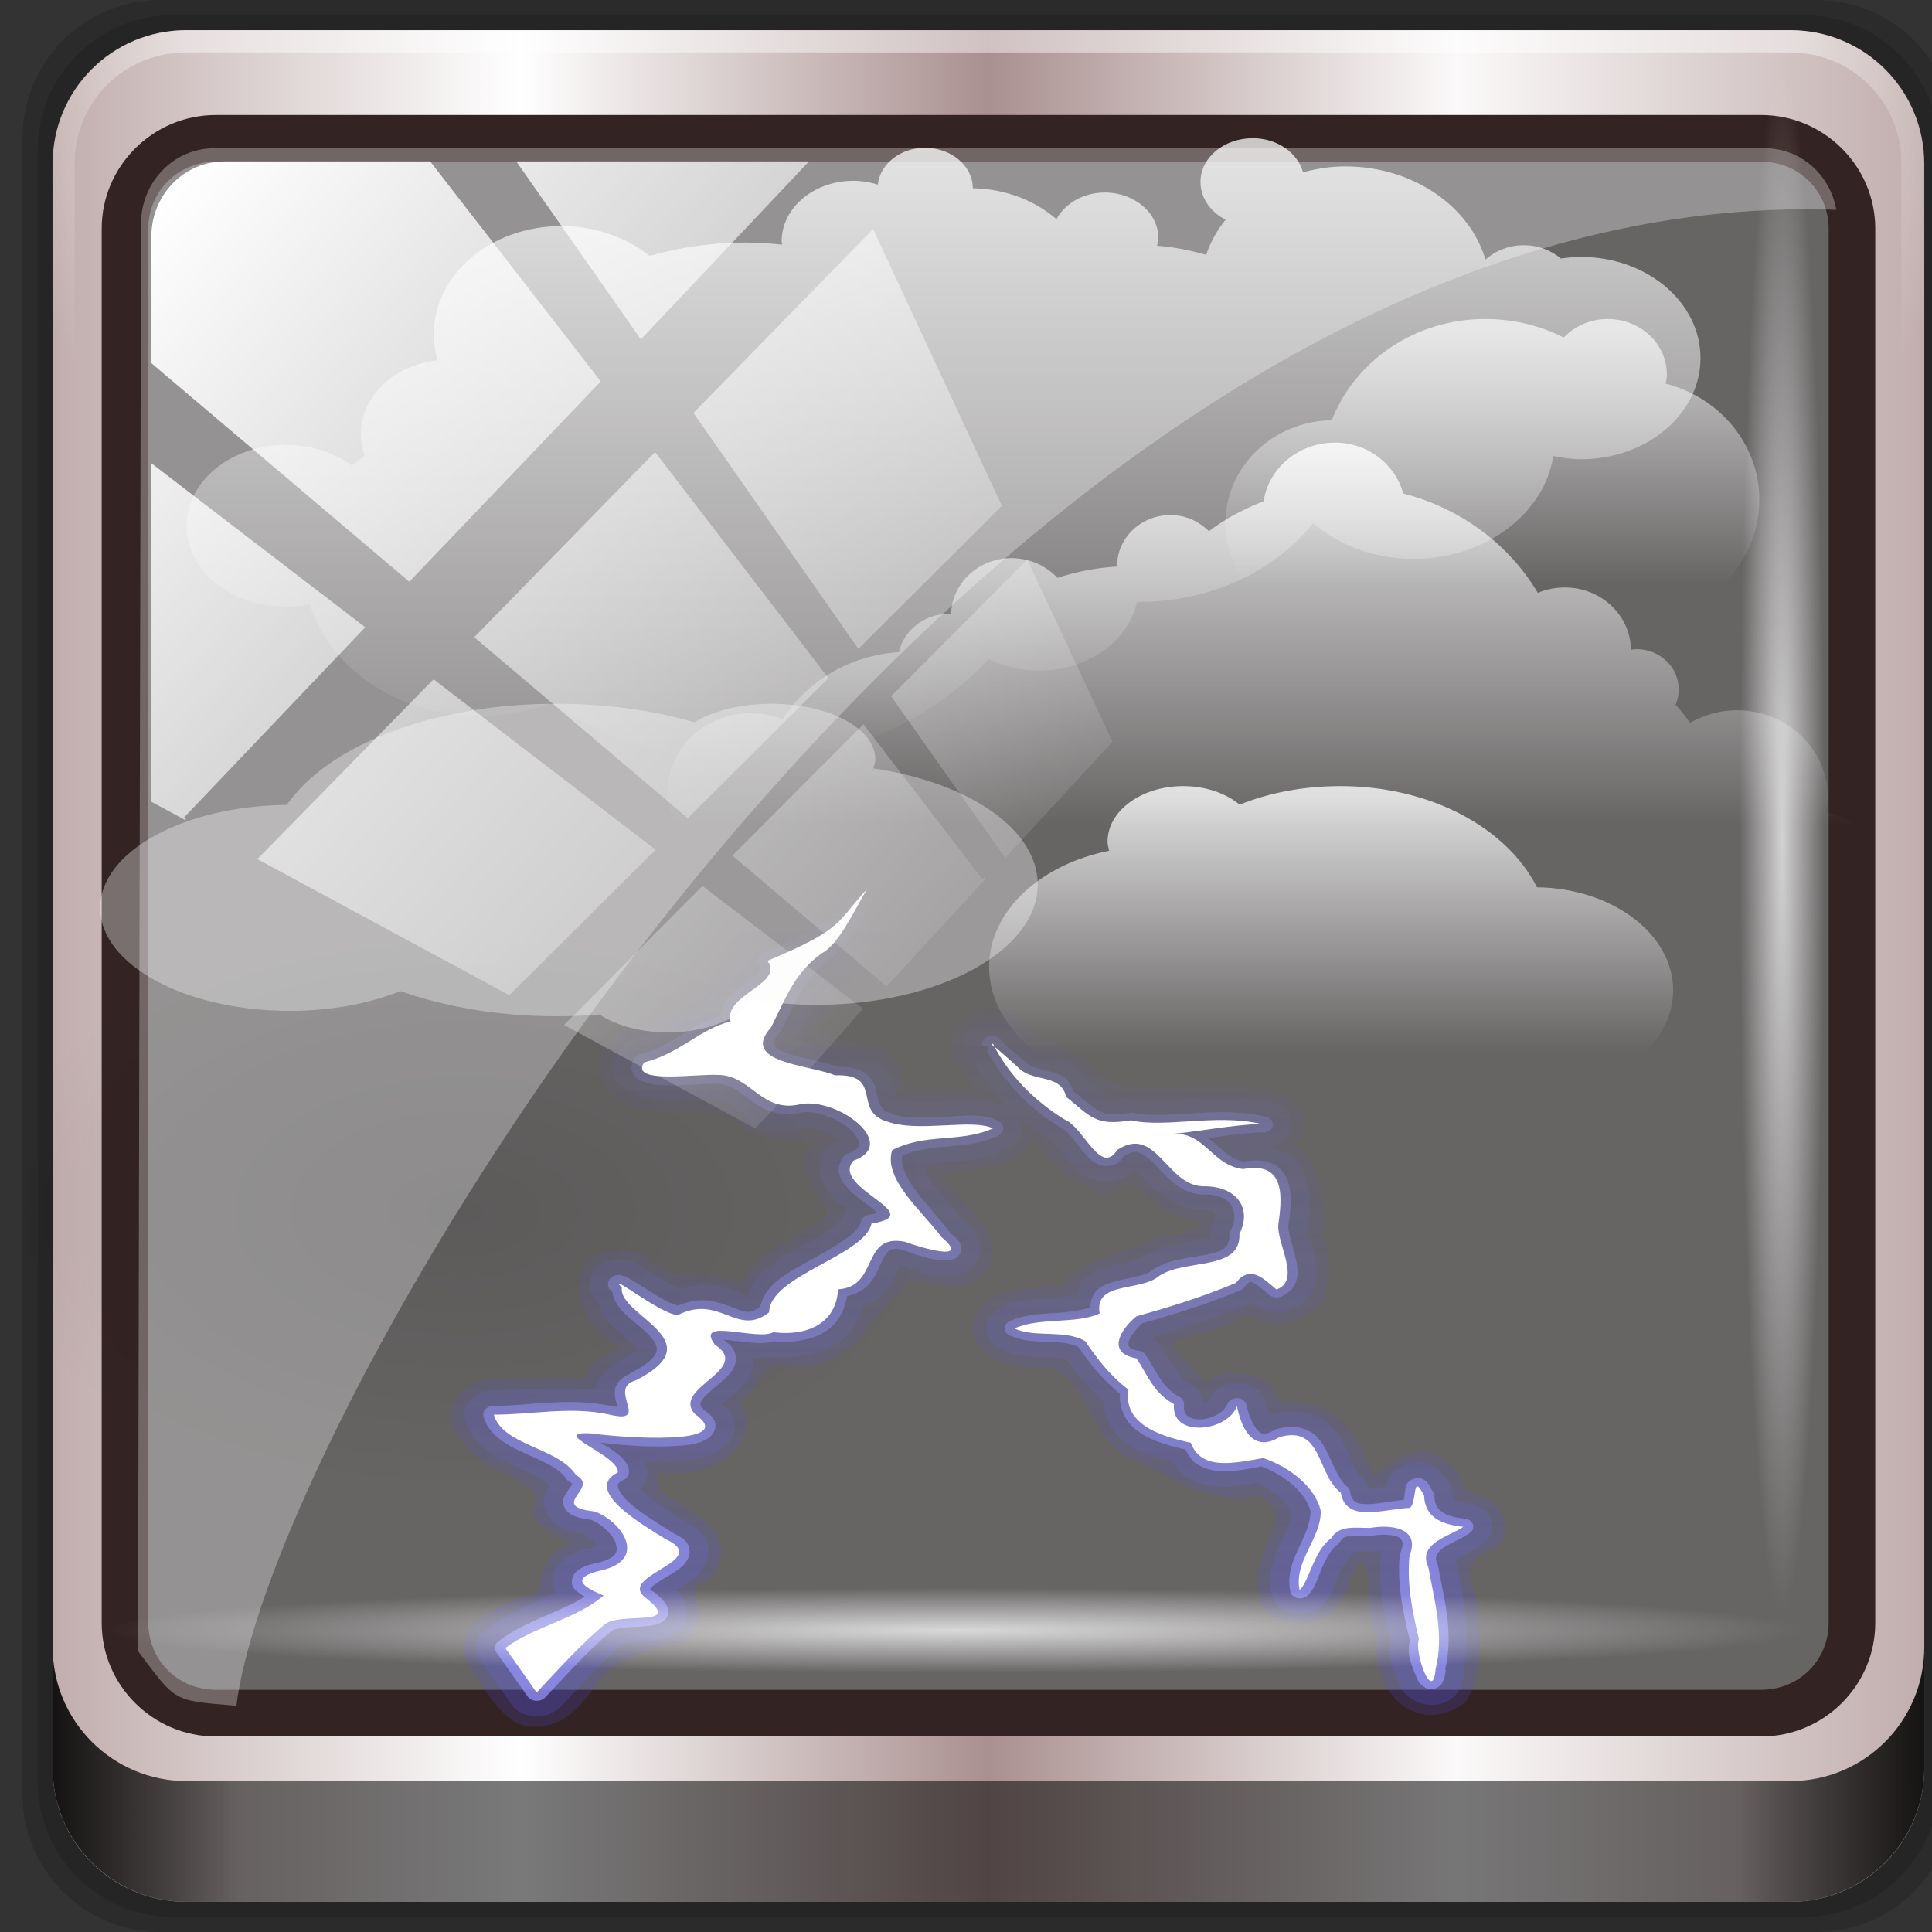 <?xml version="1.0" encoding="UTF-8" standalone="no"?>
<!-- Created with Inkscape (http://www.inkscape.org/) -->

<svg
   xmlns:dc="http://purl.org/dc/elements/1.1/"
   xmlns:cc="http://creativecommons.org/ns#"
   xmlns:rdf="http://www.w3.org/1999/02/22-rdf-syntax-ns#"
   xmlns:svg="http://www.w3.org/2000/svg"
   xmlns="http://www.w3.org/2000/svg"
   xmlns:xlink="http://www.w3.org/1999/xlink"
   xmlns:sodipodi="http://sodipodi.sourceforge.net/DTD/sodipodi-0.dtd"
   xmlns:inkscape="http://www.inkscape.org/namespaces/inkscape"
   width="96px"
   height="96px"
   id="svg17751"
   version="1.1"
   inkscape:version="0.48.5 r10040"
   sodipodi:docname="Nuovo documento 13">
  <rect width="100%" height="100%" fill="#333333" stroke="none"/>
  <defs
     id="defs17753">
    <linearGradient
       y2="47"
       x2="90"
       y1="47"
       x1="6"
       gradientTransform="matrix(1.107,0,0,1.107,2.901,-18.701)"
       gradientUnits="userSpaceOnUse"
       id="linearGradient3825"
       xlink:href="#linearGradient6139-0"
       inkscape:collect="always" />
    <linearGradient
       id="linearGradient6139-0">
      <stop
         id="stop6141-2"
         offset="0"
         style="stop-color:#c1adad;stop-opacity:1;" />
      <stop
         style="stop-color:#ffffff;stop-opacity:1;"
         offset="0.25"
         id="stop6151-0" />
      <stop
         style="stop-color:#aa9090;stop-opacity:1;"
         offset="0.5"
         id="stop6147-1" />
      <stop
         id="stop6149-4"
         offset="0.75"
         style="stop-color:#fbf9f9;stop-opacity:1;" />
      <stop
         id="stop6143-4"
         offset="1"
         style="stop-color:#c1adad;stop-opacity:1;" />
    </linearGradient>
    <radialGradient
       r="42"
       fy="-27"
       fx="48"
       cy="-27"
       cx="48"
       gradientTransform="matrix(-1.072,0,0,-0.875,199.464,-19.126)"
       gradientUnits="userSpaceOnUse"
       id="radialGradient3827"
       xlink:href="#linearGradient4091-0-3-0-7"
       inkscape:collect="always" />
    <linearGradient
       id="linearGradient4091-0-3-0-7">
      <stop
         style="stop-color:#ffffff;stop-opacity:1;"
         offset="0"
         id="stop4093-3-6-4-2" />
      <stop
         id="stop4099-6-1-8-3"
         offset="0.8"
         style="stop-color:#ffffff;stop-opacity:1;" />
      <stop
         style="stop-color:#ffffff;stop-opacity:0;"
         offset="1"
         id="stop4095-1-0-7-9" />
    </linearGradient>
    <linearGradient
       y2="88.172"
       x2="94.5"
       y1="88.172"
       x1="1.5"
       gradientTransform="translate(8.044,-14.666)"
       gradientUnits="userSpaceOnUse"
       id="linearGradient3829"
       xlink:href="#linearGradient3832-0-6-1-1"
       inkscape:collect="always" />
    <linearGradient
       id="linearGradient3832-0-6-1-1">
      <stop
         style="stop-color:#000000;stop-opacity:1;"
         offset="0"
         id="stop3834-6-3-7-1" />
      <stop
         id="stop3872-2-4"
         offset="0.1"
         style="stop-color:#000000;stop-opacity:0.588;" />
      <stop
         style="stop-color:#000000;stop-opacity:0.588;"
         offset="0.9"
         id="stop3844-6-2-7-6" />
      <stop
         style="stop-color:#000000;stop-opacity:1;"
         offset="1"
         id="stop3836-5-0-2-9" />
    </linearGradient>
    <linearGradient
       y2="7.017"
       x2="45.448"
       y1="92.54"
       x1="45.448"
       gradientTransform="scale(1.006,0.994)"
       gradientUnits="userSpaceOnUse"
       id="linearGradient3835"
       xlink:href="#ButtonShadow-1"
       inkscape:collect="always" />
    <linearGradient
       x1="45.448"
       y1="92.54"
       x2="45.448"
       y2="7.017"
       id="ButtonShadow-1"
       gradientUnits="userSpaceOnUse"
       gradientTransform="scale(1.006,0.994)">
      <stop
         id="stop3750-9"
         style="stop-color:#000000;stop-opacity:1"
         offset="0" />
      <stop
         id="stop3752-9"
         style="stop-color:#000000;stop-opacity:0.588"
         offset="1" />
    </linearGradient>
    <filter
       color-interpolation-filters="sRGB"
       id="filter3174-3">
      <feGaussianBlur
         id="feGaussianBlur3176-6"
         stdDeviation="1.71" />
    </filter>
    <radialGradient
       r="21.228"
       fy="70.319"
       fx="49.422"
       cy="70.319"
       cx="49.422"
       gradientTransform="matrix(1,0,0,0.618,0,26.859)"
       gradientUnits="userSpaceOnUse"
       id="radialGradient4874-1-6-0"
       xlink:href="#linearGradient4864-6-1-1"
       inkscape:collect="always" />
    <linearGradient
       id="linearGradient4864-6-1-1"
       inkscape:collect="always">
      <stop
         id="stop4866-2-0-4"
         offset="0"
         style="stop-color:#000000;stop-opacity:1;" />
      <stop
         id="stop4868-3-5-4"
         offset="1"
         style="stop-color:#000000;stop-opacity:0;" />
    </linearGradient>
    <linearGradient
       y2="45.977"
       x2="46.112"
       y1="90.424"
       x1="46.112"
       gradientUnits="userSpaceOnUse"
       id="linearGradient3864-5-3"
       xlink:href="#linearGradient3787-4-5"
       inkscape:collect="always" />
    <linearGradient
       id="linearGradient3787-4-5">
      <stop
         id="stop3789-5-4"
         offset="0"
         style="stop-color:#5252e2;stop-opacity:1;" />
      <stop
         id="stop3791-2-9"
         offset="1"
         style="stop-color:#5656ee;stop-opacity:0;" />
    </linearGradient>
    <linearGradient
       y2="45.977"
       x2="46.112"
       y1="90.424"
       x1="46.112"
       gradientUnits="userSpaceOnUse"
       id="linearGradient3862-1-5"
       xlink:href="#linearGradient3763-3-9"
       inkscape:collect="always" />
    <linearGradient
       id="linearGradient3763-3-9">
      <stop
         style="stop-color:#6565ff;stop-opacity:1;"
         offset="0"
         id="stop3765-2-7" />
      <stop
         style="stop-color:#7171ff;stop-opacity:0;"
         offset="1"
         id="stop3767-2-1" />
    </linearGradient>
    <linearGradient
       gradientTransform="matrix(1,0,0,0.863,0,6.056)"
       y2="45.977"
       x2="46.112"
       y1="90.424"
       x1="46.112"
       gradientUnits="userSpaceOnUse"
       id="linearGradient3819-8-7"
       xlink:href="#linearGradient3746-0-1"
       inkscape:collect="always" />
    <linearGradient
       id="linearGradient3746-0-1"
       inkscape:collect="always">
      <stop
         id="stop3748-9-1"
         offset="0"
         style="stop-color:#9797ff;stop-opacity:1;" />
      <stop
         id="stop3751-7-1-1"
         offset="1"
         style="stop-color:#9797ff;stop-opacity:0;" />
    </linearGradient>
    <linearGradient
       inkscape:collect="always"
       xlink:href="#linearGradient3814-9-1-6-3"
       id="linearGradient4778-5"
       gradientUnits="userSpaceOnUse"
       gradientTransform="matrix(1,0,0,0.889,8.565,-0.063)"
       x1="38.535"
       y1="8.633"
       x2="38.535"
       y2="44.721" />
    <linearGradient
       id="linearGradient3814-9-1-6-3"
       inkscape:collect="always">
      <stop
         id="stop3816-9-3-7-5"
         offset="0"
         style="stop-color:#ffffff;stop-opacity:1;" />
      <stop
         id="stop3818-8-6-0-5"
         offset="1"
         style="stop-color:#ffffff;stop-opacity:0;" />
    </linearGradient>
    <linearGradient
       inkscape:collect="always"
       xlink:href="#linearGradient3814-9-1-6-3"
       id="linearGradient4780-2"
       gradientUnits="userSpaceOnUse"
       gradientTransform="translate(15.39,4.227)"
       x1="45.967"
       y1="18.874"
       x2="45.967"
       y2="38.688" />
    <linearGradient
       inkscape:collect="always"
       xlink:href="#linearGradient3862-9-2-8-7-9"
       id="linearGradient4788-2"
       gradientUnits="userSpaceOnUse"
       gradientTransform="matrix(-1.281,0,0,1,165.328,-21.845)"
       x1="75.918"
       y1="63.139"
       x2="75.918"
       y2="76.55" />
    <linearGradient
       id="linearGradient3862-9-2-8-7-9"
       inkscape:collect="always">
      <stop
         id="stop3864-9-1-1-9-9"
         offset="0"
         style="stop-color:#ffffff;stop-opacity:1;" />
      <stop
         id="stop3866-2-8-2-8"
         offset="1"
         style="stop-color:#ffffff;stop-opacity:0;" />
    </linearGradient>
    <linearGradient
       y2="76.55"
       x2="75.918"
       y1="63.139"
       x1="75.918"
       gradientTransform="translate(-5.257,-46.225)"
       gradientUnits="userSpaceOnUse"
       id="linearGradient3852-0-3"
       xlink:href="#linearGradient3862-9-2-8-7-9"
       inkscape:collect="always" />
    <linearGradient
       inkscape:collect="always"
       xlink:href="#linearGradient4213-7-8"
       id="linearGradient4967"
       gradientUnits="userSpaceOnUse"
       x1="2.771"
       y1="-28.642"
       x2="50.528"
       y2="14.514" />
    <linearGradient
       inkscape:collect="always"
       id="linearGradient4213-7-8">
      <stop
         style="stop-color:#ffffff;stop-opacity:1;"
         offset="0"
         id="stop4215-6-5" />
      <stop
         style="stop-color:#ffffff;stop-opacity:0;"
         offset="1"
         id="stop4217-5-2" />
    </linearGradient>
    <clipPath
       clipPathUnits="userSpaceOnUse"
       id="clipPath4156-4-6">
      <path
         style="opacity:0.6;fill:#ffffff;fill-opacity:1;stroke:none"
         d="m 27.046,-55.695 -14.214,13.321 0.061,0 15.653,21.771 10.231,-10.546 C 38.562,-32.302 27.468,-54.819 27.046,-55.695 z M 9.647,-39.383 -5.241,-25.321 15.988,-7.806 26.372,-18.383 9.647,-39.383 z m 31.491,12.951 -9.741,9.714 8.945,12.458 7.781,-7.555 -6.984,-14.617 z m -49.84,4.379 -13.754,12.982 26.283,13.846 0.061,-0.062 -0.123,-0.062 L 13.599,-5.401 -8.702,-22.053 z m 38.015,7.401 -9.803,9.775 11.579,9.559 7.628,-7.401 -8.669,-11.009 -0.735,-0.925 z m 20.187,5.674 -7.383,7.216 6.188,8.542 5.82,-6.137 -4.626,-9.621 z m -32.195,6.322 -9.557,9.498 13.662,7.185 7.934,-7.678 -12.039,-9.004 z m 23.312,2.374 -7.107,6.938 8.363,6.907 5.361,-5.674 -0.061,-0.092 -0.092,0.123 -6.464,-8.203 z m -8.73,8.542 -7.505,7.339 10.354,5.458 c 1.397,-1.321 5.675,-6.123 5.851,-6.322 L 31.886,8.26 z"
         id="path4158-0-3"
         inkscape:connector-curvature="0" />
    </clipPath>
    <radialGradient
       r="43.199"
       fy="44.893"
       fx="13.948"
       cy="44.893"
       cx="13.948"
       gradientTransform="matrix(0.975,0,0,0.049,32.735,78.814)"
       gradientUnits="userSpaceOnUse"
       id="radialGradient4992"
       xlink:href="#linearGradient4133-5"
       inkscape:collect="always" />
    <linearGradient
       inkscape:collect="always"
       id="linearGradient4133-5">
      <stop
         style="stop-color:#ffffff;stop-opacity:1;"
         offset="0"
         id="stop4135-4" />
      <stop
         style="stop-color:#ffffff;stop-opacity:0;"
         offset="1"
         id="stop4137-5" />
    </linearGradient>
    <radialGradient
       r="43.199"
       fy="44.893"
       fx="13.948"
       cy="44.893"
       cx="13.948"
       gradientTransform="matrix(0.888,0,0,0.049,29.382,-89.635)"
       gradientUnits="userSpaceOnUse"
       id="radialGradient3833-1"
       xlink:href="#linearGradient4133-5"
       inkscape:collect="always" />
    <radialGradient
       r="43.199"
       fy="44.893"
       fx="13.948"
       cy="44.893"
       cx="13.948"
       gradientTransform="matrix(0.888,0,0,0.049,29.382,-89.635)"
       gradientUnits="userSpaceOnUse"
       id="radialGradient17749"
       xlink:href="#linearGradient4133-5"
       inkscape:collect="always" />
  </defs>
  <sodipodi:namedview
     id="base"
     pagecolor="#ffffff"
     bordercolor="#666666"
     borderopacity="1.0"
     inkscape:pageopacity="0.0"
     inkscape:pageshadow="2"
     inkscape:zoom="3.5"
     inkscape:cx="6.4285714"
     inkscape:cy="24"
     inkscape:current-layer="svg17751"
     showgrid="true"
     inkscape:grid-bbox="true"
     inkscape:document-units="px"
     inkscape:window-width="1280"
     inkscape:window-height="969"
     inkscape:window-x="0"
     inkscape:window-y="0"
     inkscape:window-maximized="1" />
  <g
     id="livello1"
     inkscape:label="Livello 1"
     inkscape:groupmode="livello" />
  <g
     transform="translate(1.117,0)"
     id="g17599">
    <g
       id="g7390"
       transform="translate(-8.044,14.666)"
       style="display:inline">
      <path
         inkscape:connector-curvature="0"
         id="path3288"
         d="m 97.187,-14.666 -82.286,0 c -3.799,0 -6.857,3.058 -6.857,6.857 l 0,82.286 c 0,3.799 3.058,6.857 6.857,6.857 l 82.286,0 c 3.799,0 6.857,-3.058 6.857,-6.857 l 0,-82.286 c 0,-3.799 -3.058,-6.857 -6.857,-6.857 z"
         style="opacity:0.15;fill:#000000;fill-opacity:1;fill-rule:nonzero;stroke:none;display:inline" />
      <path
         style="opacity:0.15;fill:#000000;fill-opacity:1;fill-rule:nonzero;stroke:none;display:inline"
         d="m 96.544,-13.916 -81,0 c -3.739,0 -6.75,3.01 -6.75,6.75 l 0,81 c 0,3.74 3.011,6.75 6.75,6.75 l 81,0 c 3.74,0 6.75,-3.01 6.75,-6.75 l 0,-81 c 0,-3.739 -3.01,-6.75 -6.75,-6.75 z"
         id="path4085"
         inkscape:connector-curvature="0" />
      <path
         inkscape:connector-curvature="0"
         id="rect4251-1"
         d="m 95.901,-13.166 -79.714,0 c -3.68,0 -6.643,2.963 -6.643,6.643 l 0,79.714 c 0,3.68 2.963,6.643 6.643,6.643 l 79.714,0 c 3.68,0 6.643,-2.963 6.643,-6.643 l 0,-79.714 c 0,-3.68 -2.963,-6.643 -6.643,-6.643 z"
         style="fill:url(#linearGradient3825);fill-opacity:1;fill-rule:nonzero;stroke:none;display:inline" />
      <g
         transform="matrix(1.107,0,0,1.107,-107.813,-18.148)"
         id="g3272">
        <path
           style="opacity:0.45;fill:url(#radialGradient3827);fill-opacity:1;fill-rule:nonzero;stroke:none;display:inline"
           d="m 112,4.5 c -3.324,0 -6,2.676 -6,6 l 0,15 1,0 0,-15 c 0,-2.787 2.213,-5 5,-5 l 72,0 c 2.787,0 5,2.213 5,5 l 0,15 1,0 0,-15 c 0,-3.324 -2.676,-6 -6,-6 l -72,0 z"
           id="path4236-5"
           inkscape:connector-curvature="0" />
      </g>
      <path
         id="path4118"
         d="m 9.544,67.178 0,6 c 0,3.68 2.976,6.656 6.656,6.656 l 79.688,0 c 3.68,0 6.656,-2.976 6.656,-6.656 l 0,-6 c 0,3.68 -2.976,6.656 -6.656,6.656 l -79.688,0 c -3.68,0 -6.656,-2.976 -6.656,-6.656 z"
         style="opacity:0.891;fill:url(#linearGradient3829);fill-opacity:1;fill-rule:nonzero;stroke:none;display:inline"
         inkscape:connector-curvature="0" />
      <g
         id="g4615"
         transform="translate(251.288,-104.897)">
        <g
           style="display:none"
           id="layer2-8">
          <rect
             style="opacity:0.9;fill:url(#linearGradient3835);fill-opacity:1;fill-rule:nonzero;stroke:none;filter:url(#filter3174-3)"
             id="rect3745-9"
             y="7"
             x="5"
             ry="6"
             rx="6"
             height="85"
             width="86" />
        </g>
      </g>
    </g>
    <rect
       rx="6.214"
       ry="5.443"
       y="-26.1"
       x="4"
       height="80"
       width="88"
       id="rect4117"
       style="fill:#676464;fill-opacity:1;stroke:none"
       transform="translate(0,32)" />
    <path
       style="font-size:medium;font-style:normal;font-variant:normal;font-weight:normal;font-stretch:normal;text-indent:0;text-align:start;text-decoration:none;line-height:normal;letter-spacing:normal;word-spacing:normal;text-transform:none;direction:ltr;block-progression:tb;writing-mode:lr-tb;text-anchor:start;baseline-shift:baseline;color:#000000;fill:#342323;fill-opacity:1;stroke:none;stroke-width:2.376;marker:none;visibility:visible;display:inline;overflow:visible;enable-background:accumulate;font-family:Sans;-inkscape-font-specification:Sans"
       d="m 9.604,5.715 c -3.117,0 -5.668,2.54 -5.668,5.646 l 0,69.278 c 0,3.106 2.551,5.646 5.668,5.646 l 76.792,0 c 3.117,0 5.668,-2.54 5.668,-5.646 l 0,-69.278 c 0,-3.106 -2.551,-5.646 -5.668,-5.646 l -76.792,0 z m 0,2.319 76.792,0 c 1.888,0 3.352,1.48 3.352,3.327 l 0,69.278 c 0,1.846 -1.464,3.327 -3.352,3.327 l -76.792,0 c -1.888,0 -3.352,-1.48 -3.352,-3.327 l 0,-69.278 c 0,-1.846 1.464,-3.327 3.352,-3.327 z"
       id="path4989"
       inkscape:connector-curvature="0" />
    <path
       d="m 70.651,70.319 c 0,7.246 -9.504,13.12 -21.228,13.12 -11.724,0 -21.228,-5.874 -21.228,-13.12 0,-7.246 9.504,-13.12 21.228,-13.12 11.724,0 21.228,5.874 21.228,13.12 z"
       sodipodi:ry="13.119883"
       sodipodi:rx="21.228415"
       sodipodi:cy="70.318527"
       sodipodi:cx="49.422203"
       id="path4872"
       style="opacity:0.1;color:#000000;fill:url(#radialGradient4874-1-6-0);fill-opacity:1;fill-rule:nonzero;stroke:none;stroke-width:1.5;marker:none;visibility:visible;display:inline;overflow:visible;enable-background:accumulate"
       sodipodi:type="arc"
       transform="matrix(1.138,0,0,1.083,-34.32,-15.945)" />
    <path
       transform="matrix(1,0,0,0.822,-3.79e-6,5.974)"
       sodipodi:type="inkscape:offset"
       inkscape:radius="0.64487714"
       inkscape:original="M 41.65625 45 C 40.118435 45.596301 39.960995 47.786621 38.375 48.40625 C 37.400578 49.134235 35.442482 49.39698 35.5625 50.96875 C 34.39836 52.82676 32.744224 54.688015 30.40625 55.5625 C 28.86388 56.114598 29.029179 58.784258 30.75 59.09375 C 32.77787 59.552994 35.03567 58.506746 36.4375 60.625 C 37.818161 61.49353 39.988685 60.196676 40.1875 61.90625 C 38.415012 63.482465 40.935877 65.079913 40.75 66.34375 C 39.425114 68.149152 36.592945 68.659251 36 71.0625 C 34.09808 69.983577 32.006937 71.168891 30.53125 69.15625 C 27.315763 67.919841 28.078701 72.42096 29.90625 73.5 C 31.859296 74.634923 28.21644 75.090863 28.5 76.65625 C 26.904453 76.65195 24.870327 76.656695 23.125 76.8125 C 21.829602 77.03098 21.630201 78.746171 22.4375 79.625 C 23.521154 81.513688 26.861882 81.580881 26.03125 84.15625 C 26.5783 85.319298 30.051927 86.085179 27.21875 86.75 C 25.811303 87.791936 27.111093 89.632769 24.875 89.90625 C 23.90866 90.55189 22.017436 91.458027 22.65625 92.9375 C 23.40487 94.025772 23.82493 95.455004 24.84375 96.3125 C 26.124874 97.011417 27.109501 95.590063 27.71875 94.65625 C 28.776202 92.623205 30.475745 91.904684 32.5 91.40625 C 33.813645 90.071425 31.604104 88.601623 33.6875 87.75 C 35.159092 85.494973 32.171075 84.402018 30.96875 83.0625 C 30.821324 82.44509 30.684439 80.413514 31.90625 81.09375 C 34.168371 81.594306 36.335957 79.227842 34.9375 77.4375 C 36.429028 76.095685 36.058458 74.055294 38.5625 74.75 C 41.252344 74.510607 41.60324 71.63503 43.25 70.1875 C 43.566252 68.056235 46.859338 71.471048 47.53125 68.71875 C 47.710357 66.709403 45.531948 65.48676 44.9375 63.65625 C 45.457913 62.386076 48.409106 63.287984 49.40625 61.78125 C 49.787746 61.311913 49.777438 60.566803 49.40625 60.09375 C 51.414576 61.281664 51.454443 63.372455 53.8125 64.15625 C 56.005972 62.326368 56.654775 66.446769 59.21875 66 C 59.537981 67.953739 57.921987 67.71317 56.4375 68.25 C 54.939903 69.298676 52.719717 69.402326 51.9375 71.0625 C 50.552536 71.290168 48.188318 71.097784 47.875 72.875 C 47.749483 74.599802 50.030211 74.835849 51.3125 74.8125 C 53.539659 75.761774 53.417501 78.778516 55.1875 80.21875 C 57.387133 81.157717 58.919641 83.341562 61.59375 82.5 C 64.568202 83.954112 61.42854 86.821026 62.0625 89.09375 C 62.231662 90.390874 64.174762 90.712861 64.75 89.53125 C 65.528107 88.510275 65.38719 86.01994 67.25 86.5 C 67.821462 87.505645 67.298551 90.187383 67.9375 91.71875 C 67.657575 93.478495 68.971597 97.099097 71.15625 95.25 C 72.001898 93.497278 71.749311 91.381567 71.59375 89.46875 C 71.006309 87.735257 71.084668 86.537687 72.84375 85.75 C 73.494972 84.67458 72.463651 83.439747 71.3125 83.46875 C 70.921224 82.678828 70.627116 81.047859 69.25 81.125 C 68.05448 81.583759 67.174736 83.804039 66.375 81.78125 C 65.848533 79.805549 64.34764 77.307039 62 78.21875 C 61.880527 77.161669 61.008488 75.922215 59.8125 76.40625 C 59.220886 76.41165 58.773158 78.156897 58.59375 77.125 C 57.88782 76.094348 56.93334 75.205411 56.46875 73.96875 C 55.870925 72.909104 59.072534 72.885183 59.8125 72.125 C 60.826153 71.112561 61.260306 71.85406 62.25 72.09375 C 64.462255 72.00835 64.631581 69.107133 63.9375 67.5 C 64.03282 65.588755 64.042997 62.583752 62.125 62.03125 C 63.456593 61.620385 63.282684 59.52532 61.9375 59.3125 C 59.613716 58.672014 57.144376 59.37545 54.8125 59.0625 C 52.904235 59.01001 52.261723 56.374703 50.28125 56 C 49.367878 55.261699 48.951655 53.970469 47.625 54.5 C 46.540177 54.921096 46.559735 56.269862 47.25 56.96875 C 47.561226 58.136046 50.19532 60.415422 47.6875 59.21875 C 45.891646 59.045351 42.83445 60.318914 42.96875 57.40625 C 42.280175 55.502983 37.07016 56.914432 39.0625 54.21875 C 39.817015 51.800469 42.152629 50.384139 42.875 47.9375 C 43.477139 47.117804 43.746486 45.743015 42.6875 45.1875 C 42.381036 44.971361 42.012143 44.995835 41.65625 45 z "
       style="opacity:0.2;fill:url(#linearGradient3864-5-3);fill-opacity:1;stroke:none;display:inline"
       id="path3783"
       d="m 41.594,44.344 a 0.645,0.645 0 0 0 -0.156,0.062 c -1.01,0.392 -1.54,1.24 -1.969,1.938 -0.429,0.698 -0.784,1.25 -1.344,1.469 A 0.645,0.645 0 0 0 38,47.875 c -0.351,0.262 -1.099,0.534 -1.781,0.938 -0.341,0.202 -0.678,0.446 -0.938,0.812 -0.184,0.26 -0.205,0.648 -0.25,1 -0.002,0.013 -0.03,0.018 -0.031,0.031 -1.119,1.777 -2.677,3.514 -4.812,4.312 -2.162,0.774 -1.899,4.257 0.406,4.719 l 0,0.031 c 0.01,0.002 0.021,-0.002 0.031,0 1.155,0.254 2.263,0.102 3.156,0.156 0.902,0.055 1.539,0.208 2.125,1.094 a 0.645,0.645 0 0 0 0.188,0.188 c 0.942,0.592 1.977,0.439 2.656,0.438 0.34,-8.95e-4 0.579,0.053 0.656,0.094 0.027,0.014 0.046,0.079 0.062,0.094 -0.332,0.407 -0.545,0.841 -0.562,1.281 -0.023,0.565 0.191,1.048 0.406,1.469 0.215,0.421 0.434,0.786 0.594,1.094 0.119,0.23 0.141,0.355 0.156,0.469 -0.563,0.675 -1.397,1.212 -2.312,1.844 -0.806,0.556 -1.563,1.332 -2.031,2.344 -0.919,-0.344 -1.833,-0.399 -2.562,-0.469 -0.89,-0.085 -1.477,-0.191 -2.094,-1.031 A 0.645,0.645 0 0 0 30.75,68.562 c -0.918,-0.353 -1.731,-0.344 -2.312,0.094 -0.582,0.438 -0.761,1.138 -0.75,1.812 0.021,1.349 0.688,2.875 1.906,3.594 0.111,0.065 0.111,0.086 0.156,0.125 -0.04,0.028 -0.064,0.063 -0.281,0.219 -0.298,0.213 -0.716,0.454 -1.062,0.812 -0.203,0.21 -0.336,0.489 -0.438,0.812 -1.515,-0.001 -3.293,-0.019 -4.906,0.125 a 0.645,0.645 0 0 0 -0.031,0.031 c -0.915,0.154 -1.506,0.89 -1.656,1.656 -0.141,0.722 0.042,1.493 0.531,2.094 l -0.031,0 c 0.016,0.028 0.046,0.036 0.062,0.062 0.012,0.02 0.018,0.043 0.031,0.062 0.697,1.089 1.861,1.587 2.625,2.094 0.398,0.264 0.682,0.537 0.812,0.781 0.131,0.244 0.169,0.508 0,1.031 a 0.645,0.645 0 0 0 0.031,0.469 c 0.237,0.504 0.642,0.795 1.031,1.062 0.318,0.218 0.602,0.372 0.844,0.531 -0.093,0.028 -0.124,0.064 -0.25,0.094 a 0.645,0.645 0 0 0 -0.219,0.094 c -0.926,0.686 -1.011,1.736 -1.125,2.281 -0.057,0.272 -0.097,0.404 -0.188,0.5 -0.09,0.096 -0.285,0.224 -0.75,0.281 a 0.645,0.645 0 0 0 -0.25,0.094 c -0.437,0.292 -1.205,0.7 -1.812,1.281 -0.304,0.291 -0.569,0.621 -0.719,1.062 -0.149,0.441 -0.153,0.971 0.062,1.469 a 0.645,0.645 0 0 0 0.062,0.125 c 0.663,0.964 1.09,2.471 2.312,3.5 a 0.645,0.645 0 0 0 0.094,0.062 c 0.863,0.471 1.808,0.196 2.406,-0.281 C 27.535,96.117 27.94,95.475 28.25,95 a 0.645,0.645 0 0 0 0.031,-0.031 c 0.956,-1.837 2.409,-2.453 4.375,-2.938 a 0.645,0.645 0 0 0 0.312,-0.188 c 0.433,-0.44 0.611,-0.975 0.625,-1.438 0.014,-0.463 -0.098,-0.831 -0.156,-1.125 -0.059,-0.294 -0.062,-0.481 -0.031,-0.562 0.031,-0.081 0.107,-0.202 0.531,-0.375 a 0.645,0.645 0 0 0 0.281,-0.25 c 0.436,-0.667 0.597,-1.353 0.469,-1.969 -0.129,-0.616 -0.502,-1.091 -0.906,-1.5 -0.756,-0.765 -1.671,-1.362 -2.188,-1.875 -0.042,-0.266 -0.089,-0.74 -0.031,-1.031 0.014,-0.071 0.018,-0.035 0.031,-0.062 a 0.645,0.645 0 0 0 0.188,0.062 c 1.383,0.306 2.699,-0.26 3.5,-1.188 0.696,-0.807 0.928,-1.988 0.406,-3.031 0.599,-0.695 0.949,-1.421 1.219,-1.812 0.161,-0.234 0.261,-0.316 0.438,-0.375 0.176,-0.059 0.48,-0.091 1.031,0.062 a 0.645,0.645 0 0 0 0.25,0.031 c 1.57,-0.14 2.548,-1.134 3.219,-2.125 0.671,-0.991 1.162,-2.026 1.844,-2.625 a 0.645,0.645 0 0 0 0.188,-0.375 c 0.026,-0.174 0.072,-0.196 0.062,-0.188 -0.009,0.009 -0.02,0.005 0.062,0 0.164,-0.01 0.602,0.092 1.094,0.219 0.492,0.126 1.066,0.278 1.688,0.125 0.622,-0.153 1.171,-0.727 1.375,-1.562 A 0.645,0.645 0 0 0 48.188,68.781 C 48.299,67.535 47.652,66.536 47.031,65.719 46.489,65.004 46.039,64.391 45.75,63.75 c 0.055,-0.031 0.046,-0.058 0.156,-0.094 0.273,-0.088 0.688,-0.157 1.156,-0.219 0.918,-0.12 2.112,-0.292 2.812,-1.281 l 0.031,0.031 c 0.016,-0.019 0.017,-0.043 0.031,-0.062 0.132,-0.176 0.122,-0.394 0.188,-0.594 0.29,0.338 0.557,0.728 0.844,1.125 0.573,0.793 1.284,1.679 2.625,2.125 a 0.645,0.645 0 0 0 0.625,-0.125 c 0.445,-0.371 0.607,-0.374 0.812,-0.312 0.206,0.061 0.541,0.328 0.906,0.688 0.365,0.36 0.766,0.802 1.312,1.156 0.362,0.234 0.822,0.35 1.312,0.406 -0.012,0.052 0.015,0.188 0,0.219 -0.051,0.102 -0.12,0.162 -0.312,0.25 -0.385,0.176 -1.19,0.289 -2.031,0.594 a 0.645,0.645 0 0 0 -0.156,0.062 c -0.634,0.444 -1.521,0.741 -2.406,1.125 -0.769,0.334 -1.512,0.834 -2.031,1.625 -0.607,0.078 -1.447,0.071 -2.281,0.281 -0.457,0.115 -0.92,0.303 -1.312,0.625 -0.393,0.322 -0.678,0.792 -0.781,1.375 a 0.645,0.645 0 0 0 -0.031,0.094 c -0.042,0.573 0.155,1.086 0.469,1.469 0.313,0.383 0.729,0.619 1.156,0.781 0.779,0.296 1.584,0.345 2.25,0.344 0.854,0.383 1.3,1.147 1.75,2.156 0.457,1.027 0.876,2.261 1.938,3.125 a 0.645,0.645 0 0 0 0.156,0.094 c 0.984,0.42 1.903,1.182 2.969,1.781 0.972,0.546 2.147,0.862 3.5,0.562 0.526,0.282 0.734,0.544 0.812,0.844 0.085,0.323 0.03,0.764 -0.125,1.312 -0.303,1.074 -1.01,2.44 -0.656,3.875 0.008,0.031 -0.009,0.063 0,0.094 l 0.031,0 c 0.329,1.765 2.838,2.153 3.75,0.625 L 65.25,89.938 c 0.015,-0.019 0.017,-0.043 0.031,-0.062 0.014,-0.019 0.018,-0.043 0.031,-0.062 0.483,-0.705 0.638,-1.539 0.875,-2.094 0.125,-0.293 0.27,-0.49 0.375,-0.562 0.031,-0.021 0.121,0.014 0.156,0 0.093,0.353 0.201,0.95 0.219,1.781 0.02,0.959 0.016,2.011 0.375,2.938 -0.104,1.061 0.122,2.321 0.75,3.312 0.338,0.533 0.818,0.993 1.469,1.156 0.651,0.163 1.382,-0.044 2.031,-0.594 A 0.645,0.645 0 0 0 71.75,95.531 c 0.956,-1.981 0.654,-4.23 0.5,-6.125 A 0.645,0.645 0 0 0 72.219,89.25 c -0.276,-0.816 -0.361,-1.403 -0.25,-1.812 0.111,-0.41 0.353,-0.748 1.125,-1.094 a 0.645,0.645 0 0 0 0.312,-0.25 c 0.46,-0.76 0.318,-1.673 -0.125,-2.281 -0.353,-0.484 -0.92,-0.761 -1.531,-0.875 -0.135,-0.334 -0.235,-0.782 -0.531,-1.281 -0.356,-0.6 -1.055,-1.24 -2,-1.188 a 0.645,0.645 0 0 0 -0.188,0.062 c -0.873,0.335 -1.405,1.08 -1.75,1.344 -0.172,0.132 -0.182,0.065 -0.094,0.094 0.071,0.023 -0.069,-0.115 -0.188,-0.344 -0.008,-0.03 -0.023,-0.064 -0.031,-0.094 -0.29,-1.047 -0.797,-2.208 -1.625,-3.062 -0.705,-0.728 -1.749,-1.166 -2.875,-1 -0.146,-0.433 -0.382,-0.851 -0.719,-1.188 -0.46,-0.459 -1.195,-0.688 -1.938,-0.5 l 0,-0.031 c -0.066,6e-4 -0.098,0.052 -0.156,0.062 -0.031,0.006 -0.065,-0.008 -0.094,0 l 0,0.031 c -0.292,0.084 -0.52,0.249 -0.656,0.406 -0.035,0.04 -0.063,0.054 -0.094,0.094 -0.655,-0.875 -1.329,-1.628 -1.688,-2.5 0.132,-0.07 0.355,-0.187 0.688,-0.281 0.389,-0.111 0.852,-0.238 1.281,-0.375 0.42,-0.134 0.815,-0.286 1.156,-0.625 l 0.031,0 0,0.031 c 0.209,-0.209 0.331,-0.286 0.406,-0.312 0.075,-0.026 0.094,-0.023 0.188,0 0.187,0.046 0.597,0.287 1.219,0.438 a 0.645,0.645 0 0 0 0.188,0.031 c 0.693,-0.027 1.294,-0.303 1.719,-0.719 0.425,-0.415 0.675,-0.945 0.812,-1.5 0.25,-1.01 0.111,-2.093 -0.219,-3 8.86e-4,-0.018 -8.76e-4,-0.045 0,-0.062 0.047,-0.964 0.056,-2.197 -0.188,-3.344 -0.176,-0.826 -0.55,-1.643 -1.188,-2.188 0.305,-0.413 0.505,-0.893 0.469,-1.375 -0.061,-0.818 -0.649,-1.655 -1.594,-1.844 l 0,-0.031 c -0.021,-0.006 -0.042,0.005 -0.062,0 -2.532,-0.675 -4.996,0.036 -7.125,-0.25 a 0.645,0.645 0 0 0 -0.062,-0.031 C 54.184,58.388 53.703,57.924 53.062,57.219 52.479,56.576 51.749,55.818 50.688,55.5 50.337,55.216 50.009,54.746 49.531,54.312 49.293,54.096 49.005,53.873 48.625,53.781 c -0.371,-0.09 -0.803,-0.035 -1.219,0.125 -0.011,0.004 -0.021,-0.004 -0.031,0 l 0,0.031 c -0.733,0.304 -1.188,0.961 -1.25,1.625 -0.063,0.677 0.168,1.38 0.656,1.875 0.137,0.317 0.302,0.623 0.5,0.906 0.058,0.083 0.098,0.139 0.156,0.219 -0.991,-0.031 -2.049,0.176 -2.781,0.125 -0.407,-0.028 -0.674,-0.113 -0.812,-0.25 -0.138,-0.137 -0.247,-0.382 -0.219,-1 a 0.645,0.645 0 0 0 -0.062,-0.25 C 43.293,56.443 42.637,56.079 42,55.875 41.363,55.671 40.665,55.574 40.125,55.469 39.585,55.363 39.245,55.181 39.25,55.188 c 0.017,-0.08 0.127,-0.3 0.344,-0.594 a 0.645,0.645 0 0 0 0.094,-0.188 C 40.019,53.344 40.73,52.464 41.5,51.5 c 0.73,-0.914 1.481,-1.918 1.906,-3.188 0.022,-0.03 0.041,-0.063 0.062,-0.094 0.01,-0.033 0.022,-0.061 0.031,-0.094 0.311,-0.48 0.55,-1.044 0.562,-1.656 0.013,-0.662 -0.316,-1.378 -1,-1.781 -0.007,-0.004 0.007,-0.027 0,-0.031 -0.022,-0.015 -0.041,-0.017 -0.062,-0.031 -0.504,-0.321 -1.026,-0.285 -1.344,-0.281 a 0.645,0.645 0 0 0 -0.062,0 z" />
    <path
       transform="matrix(1,0,0,0.822,-3.79e-6,5.974)"
       sodipodi:type="inkscape:offset"
       inkscape:radius="0.94149214"
       inkscape:original="M 41.8125 45.9375 A 0.5280367 0.5280367 0 0 0 41.5625 46.15625 C 39.942355 48.254818 40.615397 48.389159 36.78125 50.34375 A 0.5280367 0.5280367 0 0 0 36.59375 51.09375 C 36.726269 51.314462 36.688 51.334803 36.59375 51.5 C 36.4995 51.665197 36.239976 51.892751 35.9375 52.15625 C 35.635024 52.419749 35.308462 52.709606 35.03125 53.09375 C 34.83409 53.366963 34.715669 53.743083 34.6875 54.125 C 33.966383 54.41962 33.369367 54.831779 32.8125 55.25 C 32.16449 55.736671 31.539749 56.19873 30.75 56.4375 A 0.5280367 0.5280367 0 0 0 30.4375 56.6875 C 30.303781 56.922205 30.224348 57.184315 30.28125 57.46875 C 30.33815 57.753185 30.547585 57.948705 30.75 58.0625 C 31.15483 58.290089 31.586586 58.336232 32.0625 58.34375 C 32.538414 58.35125 33.05182 58.30935 33.5 58.28125 C 33.94818 58.25315 34.343917 58.23483 34.5 58.25 A 0.5280367 0.5280367 0 0 0 34.5625 58.25 C 35.136727 58.2528 35.554339 58.68706 36.15625 59.21875 C 36.457205 59.484595 36.775046 59.762474 37.21875 59.9375 C 37.654414 60.109355 38.208297 60.128962 38.78125 59.96875 C 38.78875 59.96695 38.80477 59.97035 38.8125 59.96875 C 39.397454 59.849023 40.52402 60.345432 41.125 61 C 41.429462 61.33161 41.564184 61.676555 41.5625 61.875 C 41.5608 62.073445 41.51958 62.236245 41.0625 62.4375 A 0.5280367 0.5280367 0 0 0 40.84375 62.59375 C 40.630955 62.886318 40.53395 63.240745 40.5625 63.5625 C 40.59105 63.884255 40.746076 64.164923 40.90625 64.40625 C 41.226597 64.888905 41.666309 65.262373 42.03125 65.59375 C 42.21372 65.759438 42.366426 65.914266 42.46875 66.03125 C 42.48123 66.04552 42.45856 66.04933 42.46875 66.0625 C 42.3781 66.09867 42.312285 66.11597 42.09375 66.15625 A 0.5280367 0.5280367 0 0 0 41.65625 66.59375 C 41.60954 66.881046 41.355418 67.238861 40.90625 67.625 C 40.457082 68.011139 39.870704 68.428462 39.25 68.84375 C 38.629296 69.259038 37.973866 69.679995 37.46875 70.1875 C 37.04782 70.610421 36.764242 71.134236 36.65625 71.71875 C 36.385961 71.958605 36.208832 72.039219 36.03125 72.03125 C 35.835909 72.02245 35.587652 71.907226 35.25 71.75 C 34.912348 71.592774 34.476159 71.399732 33.96875 71.34375 C 33.543357 71.29682 33.062668 71.40976 32.5625 71.65625 C 32.5679 71.64567 32.257984 71.553003 31.9375 71.34375 C 31.597666 71.121862 31.217338 70.828559 30.875 70.5625 C 30.532662 70.296441 30.250517 70.077262 30.03125 69.9375 C 29.97643 69.90256 29.93465 69.8824 29.8125 69.84375 C 29.75143 69.82442 29.650371 69.76302 29.4375 69.84375 C 29.331065 69.88412 29.21446 69.981431 29.15625 70.09375 C 29.09804 70.206069 29.09066 70.308636 29.09375 70.375 C 29.10612 70.640456 29.17908 70.654702 29.21875 70.71875 C 29.24411 70.7597 29.28132 70.80072 29.3125 70.84375 C 29.37132 71.36423 29.642421 71.816273 29.96875 72.1875 C 30.362951 72.635938 30.821014 73.047969 31.125 73.4375 C 31.428986 73.827031 31.561523 74.14384 31.5 74.4375 C 31.43848 74.73116 31.115097 75.182602 30.1875 75.75 L 30.1875 75.78125 C 29.763411 75.990844 29.470969 76.384974 29.4375 76.75 C 29.40021 77.156646 29.50509 77.500933 29.5625 77.75 C 29.566 77.76533 29.5593 77.76669 29.5625 77.78125 C 29.48806 77.76872 29.460416 77.78325 29.34375 77.75 A 0.5280367 0.5280367 0 0 0 29.3125 77.75 C 27.234234 77.176537 25.213107 77.71998 23.40625 77.71875 A 0.5280367 0.5280367 0 0 0 22.90625 78.375 C 23.190354 79.552083 24.162987 80.151668 25.03125 80.625 C 25.899513 81.098332 26.680283 81.496907 27.03125 82.15625 A 0.5280367 0.5280367 0 0 0 27.21875 82.34375 C 27.30914 82.40272 27.3154 82.443922 27.3125 82.4375 C 27.30113 82.49607 27.188885 82.669206 27.0625 82.90625 C 26.99931 83.024772 26.912608 83.16175 26.875 83.34375 C 26.83739 83.52575 26.8682 83.791921 27 84 C 27.243206 84.384011 27.658445 84.506387 28.21875 84.59375 C 28.686955 84.78289 29.311952 85.444271 29.46875 86 C 29.54715 86.277865 29.55091 86.506574 29.4375 86.6875 C 29.324086 86.868426 29.064089 87.081763 28.5 87.21875 A 0.5280367 0.5280367 0 0 0 28.46875 87.21875 C 28.089661 87.340031 27.790247 87.468719 27.5625 87.6875 C 27.334753 87.906281 27.223963 88.334741 27.34375 88.625 C 27.463537 88.915259 27.689451 89.063382 27.90625 89.21875 C 27.91731 89.22665 27.92626 89.24215 27.9375 89.25 C 26.719139 90.187802 25.038605 90.680913 23.65625 91.9375 A 0.5280367 0.5280367 0 0 0 23.53125 92.59375 L 25.09375 95.28125 A 0.5280367 0.5280367 0 0 0 25.96875 95.34375 C 27.059715 93.943645 28.066163 92.55445 29.25 91.34375 A 0.5280367 0.5280367 0 0 0 29.28125 91.3125 C 29.31991 91.26908 29.536331 91.170188 29.875 91.125 C 30.213669 91.07981 30.62512 91.07182 31 91.03125 C 31.18744 91.01097 31.371611 90.9811 31.5625 90.90625 C 31.753389 90.8314 31.985222 90.674832 32.0625 90.375 C 32.13978 90.075168 32.03929 89.804957 31.90625 89.59375 C 31.773207 89.382543 31.60245 89.186547 31.34375 88.9375 A 0.5280367 0.5280367 0 0 0 31.3125 88.9375 C 31.186409 88.822177 31.187112 88.777161 31.1875 88.78125 C 31.187888 88.78535 31.1913 88.76892 31.25 88.6875 C 31.367379 88.524652 31.746842 88.247669 32.125 87.96875 C 32.503158 87.689831 32.90545 87.417314 33.09375 86.875 C 33.1879 86.603843 33.171425 86.236102 33 85.96875 C 32.84337 85.724472 32.580537 85.550769 32.28125 85.375 C 32.2629 85.36114 32.2378 85.32686 32.21875 85.3125 C 31.605604 84.850387 30.63993 84.13358 30.0625 83.46875 C 29.764816 83.126008 29.617285 82.80187 29.59375 82.625 C 29.57022 82.44813 29.56058 82.379407 29.875 82.1875 A 0.5280367 0.5280367 0 0 0 30.125 81.8125 C 30.16351 81.517773 30.06137 81.261833 29.9375 81.0625 C 29.813629 80.863167 29.637305 80.690813 29.46875 80.53125 C 29.223128 80.298731 28.971054 80.128653 28.71875 79.9375 C 29.594293 80.064856 30.944575 80.224161 32.21875 80.15625 C 32.952517 80.11714 33.600212 80.06172 34.09375 79.65625 C 34.340519 79.453513 34.503815 79.031325 34.40625 78.6875 C 34.31872 78.379039 34.082675 78.153689 33.8125 77.90625 C 33.8032 77.89421 33.8208 77.88617 33.8125 77.875 C 33.78805 77.85288 33.77568 77.83488 33.75 77.8125 C 33.65114 77.651532 33.67773 77.537812 33.78125 77.34375 C 33.907562 77.10697 34.232648 76.778105 34.5625 76.4375 C 34.892352 76.096895 35.253549 75.747991 35.40625 75.21875 C 35.4826 74.95413 35.46248 74.632945 35.34375 74.34375 C 35.24643 74.106705 35.058325 73.912906 34.84375 73.71875 C 34.93946 73.71285 34.93976 73.72625 35.125 73.75 C 35.475158 73.79496 35.886427 73.86444 36.3125 73.90625 C 36.652694 73.93963 37.003012 73.94177 37.34375 73.8125 C 38.359711 73.933569 39.267977 73.72575 39.9375 73.1875 C 40.536304 72.706104 40.85156 71.960498 40.96875 71.09375 C 41.417013 70.961905 41.800506 70.721327 42.03125 70.40625 C 42.331391 69.996413 42.479937 69.565672 42.625 69.1875 C 42.770063 68.809328 42.898442 68.498918 43.03125 68.375 C 43.164058 68.251082 43.28154 68.176346 43.71875 68.28125 C 44.154093 68.476498 44.897071 68.803161 45.53125 68.90625 C 45.697966 68.93335 45.844506 68.93497 46.03125 68.90625 C 46.12462 68.89189 46.22921 68.88526 46.34375 68.8125 C 46.45829 68.73974 46.577578 68.590525 46.625 68.4375 C 46.71984 68.131449 46.60928 67.899462 46.5 67.71875 C 46.40744 67.565688 46.254386 67.421308 46.09375 67.25 C 46.07546 67.21973 46.05011 67.18664 46.03125 67.15625 C 45.533534 66.354288 44.879905 65.51862 44.375 64.6875 C 43.903192 63.910862 43.640785 63.199597 43.71875 62.59375 C 44.377031 62.246538 45.036296 62.140008 45.78125 62.0625 C 46.609884 61.97629 47.540684 61.909973 48.46875 61.40625 A 0.5280367 0.5280367 0 0 0 48.5 60.5 C 47.721235 60.011894 46.743174 60.187253 45.75 60.25 C 44.756826 60.31275 43.763205 60.32523 43.1875 60.0625 A 0.5280367 0.5280367 0 0 0 43.15625 60.03125 C 42.841808 59.920476 42.745426 59.791967 42.65625 59.59375 C 42.56707 59.395533 42.506015 59.125114 42.4375 58.78125 C 42.36899 58.437386 42.291153 57.98775 41.9375 57.65625 C 41.607979 57.34737 41.090981 57.212475 40.46875 57.21875 C 39.682795 56.857261 38.621864 56.682128 37.9375 56.375 C 37.573769 56.211765 37.388407 56.051014 37.34375 55.9375 C 37.29909 55.823986 37.28613 55.617952 37.625 55.15625 A 0.5280367 0.5280367 0 0 0 37.6875 55.0625 C 38.378241 53.422168 38.820272 51.853446 40.0625 50.78125 L 40.0625 50.75 C 40.610011 50.358482 40.980954 49.742728 41.34375 49.03125 C 41.72232 48.288838 42.076004 47.435778 42.4375 46.6875 A 0.5280367 0.5280367 0 0 0 41.875 45.9375 A 0.5280367 0.5280367 0 0 0 41.8125 45.9375 z M 48.09375 55.34375 C 48.02778 55.35543 47.944353 55.38491 47.875 55.4375 C 47.736295 55.542685 47.697124 55.696374 47.6875 55.78125 C 47.6795 55.85198 47.6819 55.905729 47.6875 55.9375 L 48.03125 55.96875 A 0.4882806 0.4882806 0 0 0 47.96875 56.375 C 47.98461 56.39077 47.98714 56.42385 48 56.4375 C 48.01286 56.45115 48.01885 56.48703 48.03125 56.5 C 48.04778 56.5173 48.04607 56.51497 48.0625 56.53125 C 48.85921 58.213423 50.033587 59.732199 51.53125 60.84375 A 0.4882806 0.4882806 0 0 0 51.59375 60.875 C 51.66306 60.90935 51.886273 61.109985 52.09375 61.40625 C 52.301227 61.702515 52.51689 62.08267 52.75 62.40625 C 52.98311 62.72983 53.205264 63.060695 53.65625 63.1875 C 53.881743 63.2509 54.17006 63.20374 54.375 63.0625 C 54.525732 62.958615 54.618945 62.78486 54.71875 62.625 C 55.121362 62.304766 55.277116 62.333937 55.46875 62.40625 C 55.660384 62.47856 55.933848 62.710962 56.21875 63.0625 C 56.503652 63.414038 56.805371 63.847204 57.1875 64.21875 C 57.569629 64.590296 58.064279 64.933528 58.6875 64.9375 C 59.386308 64.9297 59.807836 65.158454 60.03125 65.53125 C 60.254664 65.904046 60.306 66.470343 60.03125 67.125 A 0.4882806 0.4882806 0 0 0 59.96875 67.34375 C 59.98433 67.8155 59.88992 68.020219 59.71875 68.1875 C 59.547575 68.354781 59.263997 68.460459 58.875 68.5625 C 58.097007 68.766583 56.985006 68.820055 56.15625 69.5 A 0.4882806 0.4882806 0 0 0 56.125 69.53125 C 55.826055 69.838622 55.131155 69.940468 54.40625 70.15625 C 54.043797 70.264141 53.661264 70.404699 53.375 70.75 C 53.165807 71.002335 53.0787 71.361221 53.0625 71.75 C 52.618797 71.939122 52.071552 72.043978 51.40625 72.09375 C 50.651653 72.1502 49.831721 72.18057 49.0625 72.59375 A 0.4882806 0.4882806 0 0 0 49.03125 73.4375 C 49.677784 73.819229 50.379328 73.819629 51 73.84375 C 51.589945 73.86668 52.094099 73.92538 52.46875 74.15625 C 53.034896 75.145423 53.613527 76.076485 54.53125 76.96875 C 54.49157 77.977087 54.863281 78.794093 55.5 79.3125 C 56.157395 79.847741 56.981696 80.127666 57.78125 80.34375 C 57.939813 80.699812 58.107252 81.048443 58.375 81.25 C 58.71989 81.509629 59.107379 81.626235 59.5 81.65625 C 60.219557 81.71126 60.930206 81.507659 61.5625 81.375 C 62.635507 81.85054 63.728861 82.878107 64 84.0625 C 64.01298 84.752532 63.741695 85.46507 63.4375 86.25 C 63.133305 87.03493 62.824867 87.927221 63 88.9375 A 0.4882806 0.4882806 0 0 0 63.84375 89.1875 C 64.250273 88.739632 64.346237 88.136671 64.5625 87.53125 C 64.778763 86.925829 65.048522 86.346728 65.34375 86.09375 A 0.4882806 0.4882806 0 0 0 65.46875 85.9375 C 65.601961 85.664053 65.693879 85.632807 65.9375 85.59375 C 66.181121 85.55469 66.55479 85.59585 66.96875 85.59375 A 0.4882806 0.4882806 0 0 0 67.0625 85.5625 C 67.631037 85.447658 68.158407 85.51499 68.375 85.65625 C 68.483297 85.72688 68.531158 85.808046 68.5625 85.9375 C 68.59384 86.066954 68.57649 86.276528 68.46875 86.59375 A 0.4882806 0.4882806 0 0 0 68.4375 86.71875 C 68.295045 88.487882 68.599318 90.208735 68.9375 91.875 C 68.9395 91.8849 68.9355 91.89632 68.9375 91.90625 C 68.89248 92.19538 68.86056 92.494012 68.90625 92.8125 C 68.96453 93.218765 69.095619 93.61991 69.21875 93.96875 C 69.28032 94.14317 69.320814 94.29573 69.40625 94.4375 C 69.44897 94.50839 69.519406 94.58465 69.59375 94.65625 C 69.66809 94.72785 69.77967 94.827961 69.96875 94.84375 C 70.15783 94.85954 70.345371 94.729768 70.4375 94.625 C 70.52963 94.520232 70.562518 94.438697 70.59375 94.34375 C 70.65622 94.153857 70.700487 93.943125 70.71875 93.65625 L 70.6875 93.65625 C 71.126771 91.482067 70.63889 89.405886 70.34375 87.40625 A 0.4882806 0.4882806 0 0 0 70.3125 87.28125 C 70.200129 87.003911 70.23174 86.860392 70.28125 86.71875 C 70.33076 86.577108 70.448797 86.428841 70.625 86.28125 C 70.977405 85.986069 71.524178 85.756936 71.9375 85.375 A 0.4882806 0.4882806 0 0 0 71.65625 84.53125 C 71.138595 84.46769 70.761078 84.3296 70.53125 84.125 C 70.301422 83.9204 70.171391 83.667323 70.15625 83.125 A 0.4882806 0.4882806 0 0 0 70.09375 82.9375 C 70.01248 82.750422 69.945311 82.587091 69.875 82.46875 C 69.80469 82.350409 69.769633 82.235732 69.53125 82.125 C 69.412058 82.06963 69.206346 82.07832 69.0625 82.15625 C 68.918654 82.23418 68.848057 82.337903 68.8125 82.40625 C 68.74139 82.542944 68.73579 82.623837 68.71875 82.71875 C 68.68466 82.908577 68.68818 83.108485 68.65625 83.28125 C 68.64242 83.35612 68.6424 83.35645 68.625 83.40625 C 67.986337 83.47141 67.315969 83.651996 66.84375 83.65625 C 66.566438 83.65875 66.365916 83.61777 66.25 83.53125 C 66.134084 83.44473 66.02082 83.293799 65.96875 82.90625 A 0.4882806 0.4882806 0 0 0 65.84375 82.625 C 65.417024 82.232163 65.149063 81.272924 64.78125 80.40625 C 64.597343 79.972913 64.361455 79.534046 63.9375 79.25 C 63.513545 78.965954 62.941313 78.906128 62.3125 79.125 A 0.4882806 0.4882806 0 0 0 62.1875 79.1875 C 61.900121 79.399142 61.743998 79.420907 61.65625 79.40625 C 61.5685 79.39159 61.462623 79.32267 61.34375 79.15625 C 61.106004 78.823412 60.902165 78.140357 60.8125 77.625 A 0.4882806 0.4882806 0 0 0 59.875 77.59375 C 59.72573 78.112221 59.080676 78.504217 58.53125 78.53125 C 58.256537 78.54477 58.037912 78.46466 57.90625 78.34375 C 57.774588 78.222841 57.687423 78.03869 57.71875 77.625 A 0.4882806 0.4882806 0 0 0 57.5 77.1875 C 56.601274 76.584321 56.387533 75.673676 55.78125 74.59375 A 0.4882806 0.4882806 0 0 0 55.4375 74.375 C 55.133648 74.312155 55.042842 74.219615 55 74.15625 C 54.95716 74.09288 54.93648 74.008721 54.96875 73.84375 C 55.03005 73.530363 55.348389 73.039161 55.65625 72.71875 C 57.29789 72.158638 58.947623 71.528583 60.53125 70.71875 A 0.4882806 0.4882806 0 0 0 60.71875 70.53125 C 60.860271 70.303547 60.968689 70.230844 61 70.21875 C 61.03131 70.20666 61.0395 70.20875 61.125 70.25 C 61.296001 70.33244 61.631092 70.686179 61.96875 71.03125 A 0.4882806 0.4882806 0 0 0 62.5 71.125 C 62.948341 70.927867 63.229972 70.504803 63.3125 70.09375 C 63.39503 69.682697 63.35705 69.283577 63.28125 68.875 C 63.131881 68.069832 62.887719 67.234654 62.90625 66.84375 C 62.907177 66.83485 62.905302 66.82147 62.90625 66.8125 C 62.9797 66.117432 63.11709 65.115768 62.90625 64.25 C 62.799469 63.811527 62.572584 63.365118 62.15625 63.09375 C 61.782781 62.850322 61.27417 62.842116 60.71875 62.9375 C 60.70905 62.9362 60.69712 62.939 60.6875 62.9375 C 60.119794 62.84674 59.74607 62.379325 59.25 61.84375 C 59.1521 61.738052 59.015365 61.63672 58.90625 61.53125 C 59.8716 61.373048 60.844265 61.201106 61.5625 61.1875 A 0.48839061 0.48839061 0 1 0 61.6875 60.21875 C 60.44763 59.870511 59.219032 59.945494 58.09375 60.03125 C 56.968468 60.117006 55.942697 60.202256 55.21875 60 A 0.4882806 0.4882806 0 0 0 55 60 C 54.165581 60.170981 53.848719 60.09673 53.53125 59.90625 C 53.213781 59.715774 52.846307 59.295836 52.21875 58.6875 C 52.12023 58.400791 52.030197 58.11332 51.84375 57.9375 C 51.595154 57.703073 51.316908 57.583424 51.0625 57.5 C 50.57028 57.338594 50.181417 57.269831 49.9375 57.03125 C 49.9303 57.02245 49.9139 57.00914 49.90625 57 C 49.75696 56.821642 49.537182 56.598835 49.3125 56.375 C 49.114578 56.177823 48.963717 56.029708 48.8125 55.90625 C 48.74448 55.788439 48.663589 55.674011 48.65625 55.65625 A 0.4882806 0.4882806 0 0 0 48.40625 55.40625 C 48.3671 55.3885 48.3335 55.35487 48.25 55.34375 C 48.20825 55.33815 48.15972 55.33207 48.09375 55.34375 z M 48.59375 55.6875 C 48.59525 55.6895 48.60408 55.6798 48.625 55.71875 C 48.6276 55.72365 48.6203 55.73993 48.625 55.75 A 0.4882806 0.4882806 0 0 0 48.5625 55.75 L 48.59375 55.6875 z "
       style="opacity:0.2;fill:url(#linearGradient3862-1-5);fill-opacity:1;stroke:none;display:inline"
       id="path3759"
       d="m 41.656,45 a 0.942,0.942 0 0 0 -0.219,0.062 c 0.01,-0.004 -0.104,0.068 -0.094,0.062 0.01,-0.005 -0.103,0.068 -0.094,0.062 0.009,-0.006 -0.103,0.069 -0.094,0.062 0.009,-0.007 -0.102,0.07 -0.094,0.062 0.008,-0.007 -0.101,0.102 -0.094,0.094 0.008,-0.008 -0.101,0.102 -0.094,0.094 0.007,-0.009 -0.069,0.103 -0.062,0.094 0.006,-0.009 -0.068,0.103 -0.062,0.094 -1.555,2.06 -0.712,1.929 -4.406,3.812 a 0.942,0.942 0 0 0 -0.031,0.031 c 0.006,-0.003 -0.069,0.035 -0.062,0.031 0.006,-0.004 -0.068,0.035 -0.062,0.031 0.006,-0.004 -0.068,0.067 -0.062,0.062 0.006,-0.004 -0.037,0.036 -0.031,0.031 0.005,-0.005 -0.068,0.067 -0.062,0.062 0.005,-0.005 -0.067,0.036 -0.062,0.031 0.005,-0.005 -0.067,0.068 -0.062,0.062 0.005,-0.005 -0.036,0.068 -0.031,0.062 0.004,-0.006 -0.067,0.068 -0.062,0.062 0.004,-0.006 -0.035,0.069 -0.031,0.062 0.004,-0.006 -0.035,0.069 -0.031,0.062 0.003,-0.006 -0.034,0.069 -0.031,0.062 0.003,-0.006 -0.034,0.1 -0.031,0.094 0.003,-0.006 -0.034,0.069 -0.031,0.062 0.002,-0.007 -0.033,0.069 -0.031,0.062 0.002,-0.007 -0.002,0.069 0,0.062 0.002,-0.007 -0.033,0.101 -0.031,0.094 0.001,-0.007 -0.001,0.07 0,0.062 0.001,-0.007 -0.032,0.101 -0.031,0.094 6.43e-4,-0.007 -2.8e-4,0.07 0,0.062 2.8e-4,-0.007 8.3e-5,0.07 0,0.062 -8.3e-5,-0.007 4.45e-4,0.101 0,0.094 -4.45e-4,-0.007 8.07e-4,0.07 0,0.062 -8.07e-4,-0.007 0.032,0.101 0.031,0.094 -0.001,-0.007 0.002,0.069 0,0.062 -0.002,-0.007 0.033,0.069 0.031,0.062 -0.073,0.07 -0.118,0.081 -0.312,0.25 -0.307,0.268 -0.68,0.607 -1.031,1.094 -0.211,0.292 -0.262,0.641 -0.344,0.969 -0.623,0.31 -1.223,0.651 -1.688,1 -0.644,0.484 -1.182,0.85 -1.781,1.031 0.006,-0.002 -0.069,0.033 -0.062,0.031 0.006,-0.002 -0.069,0.034 -0.062,0.031 0.006,-0.003 -0.069,0.034 -0.062,0.031 0.006,-0.003 -0.068,0.034 -0.062,0.031 0.006,-0.003 -0.068,0.035 -0.062,0.031 0.006,-0.003 -0.068,0.035 -0.062,0.031 0.006,-0.004 -0.068,0.035 -0.062,0.031 0.005,-0.004 -0.068,0.035 -0.062,0.031 0.005,-0.004 -0.036,0.067 -0.031,0.062 0.005,-0.004 -0.067,0.067 -0.062,0.062 0.005,-0.005 -0.067,0.036 -0.062,0.031 0.005,-0.005 -0.036,0.068 -0.031,0.062 0.004,-0.005 -0.067,0.068 -0.062,0.062 0.004,-0.005 -0.035,0.037 -0.031,0.031 0.004,-0.005 -0.035,0.068 -0.031,0.062 0.004,-0.006 -0.035,0.068 -0.031,0.062 -0.204,0.357 -0.393,0.879 -0.281,1.438 0.128,0.639 0.575,1.015 0.938,1.219 0.607,0.341 1.253,0.398 1.781,0.406 0.542,0.009 1.065,-0.035 1.5,-0.062 0.439,-0.028 0.913,-0.025 0.844,-0.031 a 0.942,0.942 0 0 0 0.031,0 c -0.008,-4.83e-4 0.102,0 0.094,0 -0.003,0 0.017,4.35e-4 0.031,0 0.051,2.48e-4 0.086,0.011 0.25,0.125 0.164,0.114 0.403,0.346 0.719,0.625 0.303,0.268 0.726,0.631 1.344,0.875 0.657,0.259 1.392,0.261 2.125,0.062 -0.275,0.066 -0.285,0.031 -0.281,0.031 0.004,2.51e-4 0.021,0.054 0.281,0 -0.074,0.015 0.271,0.013 0.594,0.156 0.323,0.143 0.661,0.364 0.844,0.562 0.039,0.043 0.007,0.018 0.031,0.062 0.007,-0.005 -0.07,0.068 -0.062,0.062 0.007,-0.005 -0.101,0.037 -0.094,0.031 0.007,-0.006 -0.069,0.069 -0.062,0.062 0.006,-0.006 -0.069,0.069 -0.062,0.062 0.006,-0.006 -0.068,0.101 -0.062,0.094 a 0.942,0.942 0 0 0 -0.031,0.031 c -0.345,0.475 -0.519,1.056 -0.469,1.625 0.051,0.573 0.309,0.993 0.5,1.281 0.277,0.418 0.558,0.641 0.844,0.906 -0.02,0.03 -0.035,0.068 -0.031,0.062 0.006,-0.009 -0.067,0.103 -0.062,0.094 0.005,-0.01 -0.067,0.135 -0.062,0.125 0.004,-0.01 -0.035,0.104 -0.031,0.094 0.003,-0.01 -0.034,0.135 -0.031,0.125 0.003,-0.01 -0.033,0.104 -0.031,0.094 0.02,-0.124 -0.073,0.156 -0.438,0.469 -0.396,0.341 -0.956,0.751 -1.562,1.156 -0.611,0.408 -1.297,0.857 -1.906,1.469 -0.394,0.396 -0.586,0.944 -0.781,1.469 -0.008,0.022 -0.023,0.04 -0.031,0.062 0.025,-0.009 -0.059,-0.024 -0.344,-0.156 -0.352,-0.164 -0.91,-0.425 -1.594,-0.5 -0.469,-0.052 -0.899,0.129 -1.344,0.281 -0.081,-0.037 -0.196,-0.069 -0.281,-0.125 -0.291,-0.19 -0.66,-0.486 -1,-0.75 -0.342,-0.266 -0.619,-0.473 -0.906,-0.656 -0.099,-0.063 -0.284,-0.17 -0.438,-0.219 0.1,0.032 -0.068,-0.035 -0.281,-0.062 -0.213,-0.028 -0.492,0.008 -0.719,0.094 -0.362,0.137 -0.589,0.316 -0.781,0.688 -0.151,0.291 -0.165,0.569 -0.156,0.75 0.01,0.218 0.041,0.449 0.156,0.656 0.115,0.208 0.194,0.317 0.094,0.156 0.094,0.152 0.167,0.202 0.156,0.188 L 28.594,71.375 c 0.164,0.538 0.346,1.085 0.656,1.438 0.444,0.505 0.905,0.937 1.125,1.219 0.233,0.299 0.197,0.324 0.219,0.219 0.035,-0.165 -0.085,0.185 -0.906,0.688 a 0.942,0.942 0 0 0 -0.25,0.25 0.942,0.942 0 0 0 -0.062,0.094 c -0.448,0.347 -0.819,0.766 -0.875,1.375 -0.004,0.043 0.002,0.052 0,0.094 -1.938,-0.26 -3.731,0.032 -5.094,0.031 a 0.942,0.942 0 0 0 -0.031,0 c 0.008,-1.78e-4 -0.07,6.11e-4 -0.062,0 0.008,-6.11e-4 -0.101,0.001 -0.094,0 0.008,-0.001 -0.101,0.033 -0.094,0.031 0.008,-0.002 -0.07,0.002 -0.062,0 0.007,-0.002 -0.101,0.034 -0.094,0.031 0.007,-0.002 -0.07,0.034 -0.062,0.031 0.007,-0.003 -0.101,0.034 -0.094,0.031 0.007,-0.003 -0.069,0.035 -0.062,0.031 0.007,-0.004 -0.069,0.035 -0.062,0.031 0.007,-0.004 -0.1,0.067 -0.094,0.062 0.006,-0.004 -0.069,0.036 -0.062,0.031 0.006,-0.005 -0.068,0.067 -0.062,0.062 0.006,-0.005 -0.068,0.068 -0.062,0.062 0.006,-0.005 -0.068,0.037 -0.062,0.031 0.005,-0.006 -0.036,0.068 -0.031,0.062 0.005,-0.006 -0.067,0.069 -0.062,0.062 0.005,-0.006 -0.067,0.1 -0.062,0.094 0.004,-0.006 -0.035,0.069 -0.031,0.062 0.004,-0.007 -0.035,0.069 -0.031,0.062 0.004,-0.007 -0.034,0.07 -0.031,0.062 0.003,-0.007 -0.034,0.101 -0.031,0.094 0.003,-0.007 -0.034,0.07 -0.031,0.062 0.002,-0.007 -0.033,0.101 -0.031,0.094 0.002,-0.007 -0.033,0.07 -0.031,0.062 0.002,-0.008 -0.001,0.101 0,0.094 0.001,-0.008 -6.99e-4,0.101 0,0.094 6.99e-4,-0.008 -0.032,0.07 -0.031,0.062 2.68e-4,-0.008 1.65e-4,0.101 0,0.094 -1.65e-4,-0.008 0.032,0.101 0.031,0.094 -5.97e-4,-0.008 0.001,0.07 0,0.062 -0.001,-0.008 0.002,0.101 0,0.094 -0.002,-0.008 0.033,0.07 0.031,0.062 0.382,1.583 1.692,2.352 2.594,2.844 0.882,0.481 1.441,0.869 1.594,1.156 -0.062,0.107 -0.186,0.255 -0.25,0.562 -0.095,0.46 -0.009,0.885 0.281,1.344 0.411,0.649 1.068,0.859 1.656,0.969 0.009,0.002 0.022,-0.002 0.031,0 0.033,0.018 0.189,0.142 0.344,0.312 0.15,0.165 0.252,0.362 0.281,0.438 -0.002,9.18e-4 -0.057,0.022 -0.156,0.062 -0.017,0.007 -0.01,-0.007 -0.031,0 a 0.942,0.942 0 0 0 -0.062,0.031 0.942,0.942 0 0 0 -0.094,0 c -0.426,0.136 -0.889,0.311 -1.281,0.688 -0.561,0.539 -0.76,1.187 -0.438,1.969 0.008,0.019 0.023,0.013 0.031,0.031 -0.999,0.558 -2.224,1.128 -3.438,2.219 -0.012,0.011 -0.019,0.02 -0.031,0.031 -0.029,0.027 -0.068,0.068 -0.062,0.062 0.008,-0.008 -0.101,0.103 -0.094,0.094 0.008,-0.009 -0.101,0.103 -0.094,0.094 0.007,-0.01 -0.068,0.104 -0.062,0.094 0.006,-0.01 -0.068,0.136 -0.062,0.125 0.005,-0.011 -0.035,0.105 -0.031,0.094 0.004,-0.011 -0.034,0.136 -0.031,0.125 0.003,-0.011 -0.033,0.137 -0.031,0.125 0.002,-0.012 -0.032,0.137 -0.031,0.125 0.001,-0.012 -2.01e-4,0.137 0,0.125 2.01e-4,-0.012 8.09e-4,0.137 0,0.125 -8.09e-4,-0.012 0.002,0.137 0,0.125 -0.002,-0.012 0.034,0.136 0.031,0.125 -0.003,-0.011 0.035,0.136 0.031,0.125 -0.004,-0.011 0.067,0.136 0.062,0.125 -0.005,-0.011 0.068,0.104 0.062,0.094 a 0.942,0.942 0 0 0 0,0.031 l 1.562,2.688 c -0.004,-0.007 0.036,0.07 0.031,0.062 -0.005,-0.007 0.068,0.101 0.062,0.094 -0.005,-0.007 0.068,0.069 0.062,0.062 -0.005,-0.006 0.068,0.069 0.062,0.062 -0.006,-0.006 0.069,0.068 0.062,0.062 -0.006,-0.006 0.069,0.068 0.062,0.062 -0.006,-0.005 0.069,0.067 0.062,0.062 -0.007,-0.005 0.101,0.036 0.094,0.031 -0.007,-0.004 0.07,0.067 0.062,0.062 -0.007,-0.004 0.101,0.035 0.094,0.031 -0.008,-0.004 0.07,0.034 0.062,0.031 -0.008,-0.003 0.102,0.034 0.094,0.031 -0.008,-0.003 0.102,0.033 0.094,0.031 -0.008,-0.002 0.102,0.033 0.094,0.031 -0.008,-0.002 0.071,0.001 0.062,0 -0.008,-0.001 0.102,0.032 0.094,0.031 -0.008,-6.02e-4 0.102,8.5e-5 0.094,0 -0.008,-8.5e-5 0.102,-4.32e-4 0.094,0 -0.008,4.32e-4 0.102,-0.032 0.094,-0.031 -0.008,9.48e-4 0.102,-0.002 0.094,0 -0.008,0.002 0.102,-0.033 0.094,-0.031 -0.008,0.002 0.071,-0.003 0.062,0 -0.008,0.003 0.102,-0.034 0.094,-0.031 -0.008,0.003 0.101,-0.035 0.094,-0.031 -0.008,0.003 0.07,-0.066 0.062,-0.062 -0.007,0.004 0.101,-0.036 0.094,-0.031 -0.007,0.004 0.069,-0.067 0.062,-0.062 -0.007,0.005 0.1,-0.036 0.094,-0.031 -0.007,0.005 0.069,-0.068 0.062,-0.062 -0.006,0.006 0.068,-0.068 0.062,-0.062 -0.006,0.006 0.068,-0.069 0.062,-0.062 -0.006,0.006 0.068,-0.069 0.062,-0.062 1.08,-1.386 2.068,-2.716 3.156,-3.844 0.04,-0.01 0.063,-0.023 0.125,-0.031 0.254,-0.034 0.659,-0.047 1.094,-0.094 0.22,-0.024 0.509,-0.069 0.812,-0.188 0.365,-0.143 0.891,-0.492 1.062,-1.156 0.161,-0.623 -0.069,-1.195 -0.281,-1.531 -0.049,-0.078 -0.132,-0.144 -0.188,-0.219 0.07,-0.052 0.113,-0.102 0.188,-0.156 0.357,-0.263 0.989,-0.689 1.281,-1.531 0.192,-0.552 0.181,-1.144 -0.188,-1.719 -0.251,-0.392 -0.558,-0.576 -0.844,-0.75 0.012,0.013 0.03,-1.18e-4 -0.094,-0.094 -0.023,-0.022 -0.007,-0.021 -0.062,-0.062 -0.006,-0.004 -0.026,0.004 -0.031,0 -0.619,-0.467 -1.516,-1.198 -1.969,-1.719 -0.063,-0.073 -0.056,-0.025 -0.094,-0.094 -0.002,0.002 -0.011,-0.019 0,-0.031 0.017,-0.019 0.034,-0.035 0.031,-0.031 -0.005,0.006 0.067,-0.069 0.062,-0.062 -0.005,0.006 0.035,-0.069 0.031,-0.062 -0.004,0.006 0.066,-0.1 0.062,-0.094 -0.004,0.006 0.035,-0.069 0.031,-0.062 -0.004,0.007 0.034,-0.069 0.031,-0.062 -0.003,0.007 0.034,-0.101 0.031,-0.094 -0.003,0.007 0.034,-0.07 0.031,-0.062 -0.002,0.007 0.033,-0.101 0.031,-0.094 -0.002,0.007 0.002,-0.07 0,-0.062 -0.002,0.007 0.032,-0.101 0.031,-0.094 0.051,-0.393 -0.102,-0.657 -0.219,-0.938 0.514,0.029 0.896,0.123 1.438,0.094 0.752,-0.04 1.633,-0.084 2.406,-0.719 0.585,-0.48 0.853,-1.134 0.625,-1.938 -0.113,-0.398 -0.354,-0.561 -0.562,-0.781 0.077,-0.087 0.229,-0.283 0.5,-0.562 0.314,-0.325 0.831,-0.822 1.062,-1.625 0.062,-0.213 -0.027,-0.411 -0.031,-0.625 0.26,0.024 0.608,-0.04 0.938,-0.094 1.207,0.144 2.411,-0.119 3.312,-0.844 0.718,-0.577 1.064,-1.392 1.25,-2.25 0.368,-0.188 0.744,-0.338 1,-0.688 0.398,-0.544 0.582,-1.082 0.719,-1.438 0.093,-0.244 0.106,-0.257 0.125,-0.312 0.456,0.204 1.034,0.509 1.75,0.625 0.247,0.04 0.547,0.041 0.812,0 0.032,-0.005 0.345,-0.052 0.656,-0.25 0.357,-0.227 0.559,-0.461 0.688,-0.875 0.196,-0.632 -0.07,-1.255 -0.219,-1.5 -0.147,-0.243 -0.284,-0.347 -0.406,-0.469 -0.023,-0.038 -0.019,-0.012 -0.031,-0.031 -0.013,-0.013 -0.019,-0.05 -0.031,-0.062 -0.016,-0.025 -0.047,-0.037 -0.062,-0.062 C 46.253,65.754 45.637,64.928 45.188,64.188 44.919,63.746 44.911,63.533 44.844,63.25 45.166,63.161 45.448,63.044 45.875,63 c 0.806,-0.084 1.902,-0.168 3.031,-0.781 a 0.942,0.942 0 0 0 0.031,0 c -0.008,0.004 0.07,-0.036 0.062,-0.031 -0.007,0.005 0.101,-0.068 0.094,-0.062 -0.007,0.005 0.069,-0.068 0.062,-0.062 -0.007,0.006 0.069,-0.069 0.062,-0.062 -0.006,0.006 0.069,-0.069 0.062,-0.062 -0.006,0.006 0.068,-0.069 0.062,-0.062 -0.006,0.007 0.068,-0.101 0.062,-0.094 -0.005,0.007 0.067,-0.07 0.062,-0.062 -0.005,0.008 0.035,-0.102 0.031,-0.094 -0.004,0.008 0.066,-0.102 0.062,-0.094 -0.004,0.008 0.034,-0.071 0.031,-0.062 -0.003,0.008 0.034,-0.102 0.031,-0.094 -0.003,0.009 0.033,-0.102 0.031,-0.094 -0.002,0.009 0.001,-0.103 0,-0.094 -0.001,0.009 0.032,-0.103 0.031,-0.094 -8.79e-4,0.009 3.07e-4,-0.103 0,-0.094 -3.07e-4,0.009 -2.67e-4,-0.103 0,-0.094 2.67e-4,0.009 -8.4e-4,-0.103 0,-0.094 8.4e-4,0.009 -0.033,-0.103 -0.031,-0.094 0.001,0.009 -0.002,-0.102 0,-0.094 0.002,0.009 -0.034,-0.102 -0.031,-0.094 0.003,0.009 -0.034,-0.102 -0.031,-0.094 0.003,0.008 -0.035,-0.102 -0.031,-0.094 0.004,0.008 -0.035,-0.102 -0.031,-0.094 0.004,0.008 -0.067,-0.07 -0.062,-0.062 0.005,0.008 -0.068,-0.101 -0.062,-0.094 0.492,0.537 0.972,1.062 1.562,1.5 a 0.942,0.942 0 0 0 0.094,0.062 c -0.009,-0.005 0.103,0.036 0.094,0.031 -0.005,-0.002 0.005,0.02 0.031,0.031 -0.259,-0.128 -0.116,-0.054 -0.062,0 0.054,0.054 0.117,0.119 0.188,0.219 0.166,0.237 0.411,0.647 0.688,1.031 0.221,0.307 0.622,0.904 1.406,1.125 0.544,0.153 1.036,0.07 1.5,-0.25 0.235,-0.162 0.283,-0.266 0.375,-0.406 0.071,0.058 0.086,0.055 0.219,0.219 0.251,0.31 0.564,0.796 1.031,1.25 0.465,0.453 1.191,0.963 2.156,0.969 0.489,-0.005 0.489,0.054 0.531,0.125 0.04,0.067 0.121,0.313 -0.062,0.75 -0.01,0.022 -0.034,0.069 -0.031,0.062 0.003,-0.008 -0.034,0.102 -0.031,0.094 0.003,-0.008 -0.002,0.071 0,0.062 0.002,-0.009 -0.033,0.102 -0.031,0.094 0.002,-0.009 -0.033,0.071 -0.031,0.062 0.001,-0.009 -9.04e-4,0.103 0,0.094 9.04e-4,-0.009 -3.83e-4,0.103 0,0.094 a 0.942,0.942 0 0 0 0,0.062 c 0.011,0.337 0.052,0.105 0.031,0.125 0.059,-0.057 -0.094,0.066 -0.438,0.156 -0.604,0.158 -1.933,0.198 -3.062,1.125 a 0.942,0.942 0 0 0 -0.031,0.031 c 0.007,-0.006 -0.033,0.033 -0.062,0.062 -0.007,0.007 -0.027,-0.004 -0.031,0 0.069,-0.07 -0.03,0.018 -0.281,0.094 -0.252,0.076 -0.629,0.161 -1.031,0.281 -0.403,0.12 -1,0.34 -1.469,0.906 -0.202,0.244 -0.171,0.517 -0.25,0.781 -0.288,0.091 -0.584,0.183 -1.062,0.219 -0.729,0.055 -1.721,0.058 -2.719,0.594 0.009,-0.005 -0.102,0.068 -0.094,0.062 0.008,-0.005 -0.071,0.068 -0.062,0.062 0.008,-0.006 -0.101,0.037 -0.094,0.031 0.008,-0.006 -0.07,0.069 -0.062,0.062 0.007,-0.007 -0.069,0.07 -0.062,0.062 0.007,-0.007 -0.069,0.101 -0.062,0.094 0.006,-0.008 -0.068,0.07 -0.062,0.062 0.006,-0.008 -0.036,0.102 -0.031,0.094 0.005,-0.008 -0.067,0.071 -0.062,0.062 0.005,-0.009 -0.035,0.103 -0.031,0.094 0.004,-0.009 -0.035,0.103 -0.031,0.094 0.004,-0.009 -0.034,0.072 -0.031,0.062 0.003,-0.009 -0.034,0.103 -0.031,0.094 0.002,-0.01 -0.033,0.103 -0.031,0.094 0.002,-0.01 -0.001,0.104 0,0.094 0.001,-0.01 -3.65e-4,0.104 0,0.094 3.65e-4,-0.01 2.79e-4,0.104 0,0.094 -2.79e-4,-0.01 9.21e-4,0.104 0,0.094 -9.21e-4,-0.01 0.002,0.103 0,0.094 -0.002,-0.01 0.033,0.103 0.031,0.094 -0.002,-0.01 0.003,0.103 0,0.094 -0.003,-0.009 0.035,0.103 0.031,0.094 -0.003,-0.009 0.067,0.071 0.062,0.062 -0.004,-0.009 0.036,0.102 0.031,0.094 -0.005,-0.009 0.036,0.102 0.031,0.094 -0.005,-0.008 0.068,0.071 0.062,0.062 -0.006,-0.008 0.069,0.101 0.062,0.094 -0.006,-0.008 0.069,0.07 0.062,0.062 -0.007,-0.007 0.07,0.069 0.062,0.062 -0.007,-0.007 0.07,0.069 0.062,0.062 -0.008,-0.006 0.07,0.068 0.062,0.062 -0.008,-0.006 0.102,0.037 0.094,0.031 A 0.942,0.942 0 0 0 48.562,74.25 c 0.903,0.533 1.813,0.508 2.406,0.531 0.515,0.02 0.804,0.12 0.938,0.188 0.474,0.807 1.028,1.617 1.781,2.406 0.073,1.07 0.455,2.035 1.219,2.656 0.711,0.579 1.507,0.812 2.25,1.031 0.147,0.31 0.267,0.644 0.656,0.938 0.507,0.382 1.095,0.553 1.625,0.594 0.764,0.058 1.338,-0.125 1.875,-0.25 0.756,0.384 1.509,1.143 1.719,1.844 -0.013,0.427 -0.182,0.978 -0.469,1.719 -0.314,0.809 -0.723,1.902 -0.5,3.188 -0.002,-0.01 0.034,0.104 0.031,0.094 -0.002,-0.01 0.034,0.104 0.031,0.094 -0.003,-0.01 0.035,0.104 0.031,0.094 -0.004,-0.01 0.036,0.103 0.031,0.094 -0.004,-0.01 0.068,0.103 0.062,0.094 -0.005,-0.009 0.037,0.103 0.031,0.094 -0.006,-0.009 0.069,0.071 0.062,0.062 -0.006,-0.008 0.07,0.102 0.062,0.094 -0.007,-0.008 0.07,0.07 0.062,0.062 -0.007,-0.007 0.102,0.069 0.094,0.062 -0.008,-0.007 0.071,0.069 0.062,0.062 -0.009,-0.006 0.103,0.068 0.094,0.062 -0.009,-0.006 0.103,0.068 0.094,0.062 -0.009,-0.005 0.072,0.036 0.062,0.031 -0.01,-0.004 0.104,0.035 0.094,0.031 -0.01,-0.004 0.104,0.034 0.094,0.031 -0.01,-0.003 0.135,0.034 0.125,0.031 -0.01,-0.002 0.104,0.033 0.094,0.031 -0.01,-0.002 0.104,8.22e-4 0.094,0 -0.011,-8.22e-4 0.104,7.9e-5 0.094,0 -0.011,-7.9e-5 0.104,-6.64e-4 0.094,0 -0.011,6.64e-4 0.104,-0.001 0.094,0 -0.011,0.001 0.135,-0.033 0.125,-0.031 -0.01,0.002 0.104,-0.003 0.094,0 -0.01,0.003 0.104,-0.035 0.094,-0.031 -0.01,0.004 0.103,-0.067 0.094,-0.062 -0.01,0.004 0.103,-0.036 0.094,-0.031 -0.009,0.005 0.072,-0.068 0.062,-0.062 -0.009,0.006 0.102,-0.037 0.094,-0.031 -0.009,0.006 0.102,-0.069 0.094,-0.062 -0.008,0.007 0.07,-0.07 0.062,-0.062 -0.008,0.007 0.07,-0.102 0.062,-0.094 0.64,-0.705 0.727,-1.467 0.906,-1.969 0.197,-0.551 0.56,-1.056 0.531,-1.031 0.018,-0.015 0.035,-0.034 0.031,-0.031 -0.006,0.005 0.068,-0.068 0.062,-0.062 -0.005,0.006 0.036,-0.068 0.031,-0.062 -0.005,0.006 0.067,-0.037 0.062,-0.031 -0.005,0.006 0.036,-0.069 0.031,-0.062 -0.002,0.003 0.02,-0.014 0.031,-0.031 0.091,0.003 0.339,0.002 0.75,0 A 0.942,0.942 0 0 0 67.188,86.5 c -0.007,0.002 0.07,-0.002 0.062,0 0.103,-0.021 0.188,-0.027 0.281,-0.031 -0.006,0.03 -0.001,0.069 0,0.062 0.002,-0.01 -0.032,0.104 -0.031,0.094 a 0.942,0.942 0 0 0 0,0.031 c -0.154,1.914 0.161,3.701 0.5,5.375 -0.001,0.009 0.001,0.022 0,0.031 -0.001,0.009 0.001,0.022 0,0.031 -0.028,0.26 -0.078,0.516 -0.031,0.844 0.074,0.516 0.246,0.979 0.375,1.344 0.047,0.134 0.078,0.371 0.25,0.656 0.125,0.207 0.243,0.309 0.344,0.406 0.098,0.094 0.45,0.397 0.938,0.438 0.667,0.056 1.025,-0.24 1.281,-0.531 0.179,-0.203 0.301,-0.496 0.344,-0.625 0.074,-0.224 0.096,-0.488 0.125,-0.781 0.005,-0.048 0.028,-0.076 0.031,-0.125 a 0.942,0.942 0 0 0 -0.031,-0.25 0.942,0.942 0 0 0 0,-0.031 c 0.35,-2.244 -0.073,-4.301 -0.344,-6.125 3.37e-4,0.003 0.002,-0.019 0,-0.031 -0.004,-0.029 -0.032,-0.069 -0.031,-0.062 0.002,0.01 -0.002,-0.103 0,-0.094 0.002,0.01 -0.034,-0.103 -0.031,-0.094 9.18e-4,0.003 0.004,-0.019 0,-0.031 0.169,-0.141 0.764,-0.402 1.344,-0.938 -0.008,0.007 0.101,-0.07 0.094,-0.062 -0.007,0.008 0.069,-0.102 0.062,-0.094 -0.007,0.008 0.069,-0.071 0.062,-0.062 -0.006,0.009 0.068,-0.103 0.062,-0.094 -0.005,0.009 0.036,-0.103 0.031,-0.094 -0.005,0.01 0.067,-0.104 0.062,-0.094 -0.004,0.01 0.035,-0.104 0.031,-0.094 -0.003,0.01 0.034,-0.104 0.031,-0.094 -0.003,0.01 0.002,-0.104 0,-0.094 -0.002,0.011 0.032,-0.136 0.031,-0.125 -0.001,0.011 3.9e-4,-0.105 0,-0.094 -3.9e-4,0.011 -3.84e-4,-0.105 0,-0.094 3.84e-4,0.011 -0.001,-0.104 0,-0.094 0.001,0.011 -0.033,-0.136 -0.031,-0.125 0.002,0.011 -0.003,-0.104 0,-0.094 0.003,0.01 -0.035,-0.104 -0.031,-0.094 0.003,0.01 -0.035,-0.104 -0.031,-0.094 0.004,0.01 -0.067,-0.103 -0.062,-0.094 0.005,0.01 -0.037,-0.103 -0.031,-0.094 0.005,0.009 -0.069,-0.103 -0.062,-0.094 0.006,0.009 -0.069,-0.071 -0.062,-0.062 0.007,0.008 -0.07,-0.102 -0.062,-0.094 0.007,0.008 -0.07,-0.07 -0.062,-0.062 0.008,0.007 -0.102,-0.069 -0.094,-0.062 0.008,0.007 -0.103,-0.069 -0.094,-0.062 0.009,0.006 -0.072,-0.068 -0.062,-0.062 0.009,0.005 -0.103,-0.036 -0.094,-0.031 0.01,0.005 -0.104,-0.067 -0.094,-0.062 0.01,0.004 -0.104,-0.035 -0.094,-0.031 0.01,0.003 -0.104,-0.034 -0.094,-0.031 0.01,0.003 -0.136,-0.033 -0.125,-0.031 0.007,0.001 -0.03,0.005 -0.062,0 -0.019,-0.002 -0.013,0.003 -0.031,0 -0.372,-0.054 -0.589,-0.184 -0.594,-0.188 -0.074,-0.065 -0.051,0.088 -0.062,-0.312 a 0.942,0.942 0 0 0 0,-0.094 c 9.06e-4,0.008 -0.001,-0.07 0,-0.062 0.001,0.008 -0.033,-0.07 -0.031,-0.062 0.002,0.007 -0.002,-0.07 0,-0.062 0.002,0.007 -0.034,-0.101 -0.031,-0.094 0.002,0.007 -0.034,-0.07 -0.031,-0.062 0.003,0.007 -0.034,-0.07 -0.031,-0.062 0.001,0.003 0.007,-0.017 0,-0.031 -0.005,-0.012 -0.026,-0.019 -0.031,-0.031 0.004,0.007 -0.035,-0.069 -0.031,-0.062 C 70.844,82.322 70.794,82.18 70.688,82 c -0.004,-0.007 -0.318,-0.518 -0.75,-0.719 -0.529,-0.246 -0.864,-0.181 -1.312,0.062 -0.338,0.183 -0.565,0.45 -0.656,0.625 -0.132,0.254 -0.181,0.555 -0.188,0.594 -0.003,0.017 0.003,0.015 0,0.031 -0.336,0.057 -0.768,0.121 -0.906,0.125 -0.001,-0.01 -5.04e-4,-0.034 0,-0.031 0.002,0.012 -0.003,-0.105 0,-0.094 0.003,0.012 -0.035,-0.136 -0.031,-0.125 0.004,0.011 -0.067,-0.105 -0.062,-0.094 0.005,0.011 -0.037,-0.104 -0.031,-0.094 0.006,0.011 -0.069,-0.104 -0.062,-0.094 0.007,0.01 -0.07,-0.103 -0.062,-0.094 0.007,0.01 -0.102,-0.103 -0.094,-0.094 a 0.942,0.942 0 0 0 -0.062,-0.062 c -0.005,-0.004 -0.163,-0.236 -0.312,-0.594 -0.15,-0.357 -0.299,-0.84 -0.5,-1.312 -0.208,-0.489 -0.525,-1.119 -1.188,-1.562 -0.69,-0.462 -1.599,-0.502 -2.438,-0.219 l 0,-0.031 c 0.002,-6.83e-4 -0.025,-0.002 -0.031,0 -0.093,-0.247 -0.202,-0.472 -0.25,-0.75 a 0.942,0.942 0 0 0 -0.031,-0.062 c 0.003,0.012 -0.035,-0.137 -0.031,-0.125 0.004,0.012 -0.036,-0.105 -0.031,-0.094 0.005,0.011 -0.068,-0.136 -0.062,-0.125 0.006,0.011 -0.069,-0.104 -0.062,-0.094 0.007,0.01 -0.07,-0.103 -0.062,-0.094 0.007,0.01 -0.071,-0.103 -0.062,-0.094 0.008,0.009 -0.103,-0.071 -0.094,-0.062 0.009,0.008 -0.072,-0.101 -0.062,-0.094 0.009,0.008 -0.104,-0.069 -0.094,-0.062 0.01,0.007 -0.136,-0.069 -0.125,-0.062 0.011,0.006 -0.105,-0.068 -0.094,-0.062 0.011,0.005 -0.105,-0.035 -0.094,-0.031 0.011,0.004 -0.137,-0.035 -0.125,-0.031 0.012,0.003 -0.106,-0.034 -0.094,-0.031 0.012,0.002 -0.137,-0.033 -0.125,-0.031 0.012,0.001 -0.137,-4.05e-4 -0.125,0 0.012,4.05e-4 -0.106,5.75e-4 -0.094,0 0.012,-5.75e-4 -0.137,0.002 -0.125,0 0.012,-0.002 -0.137,0.034 -0.125,0.031 0.012,-0.003 -0.105,0.035 -0.094,0.031 0.012,-0.004 -0.136,0.036 -0.125,0.031 0.011,-0.004 -0.105,0.068 -0.094,0.062 0.011,-0.005 -0.104,0.037 -0.094,0.031 0.011,-0.006 -0.104,0.069 -0.094,0.062 0.01,-0.007 -0.103,0.102 -0.094,0.094 0.009,-0.008 -0.102,0.071 -0.094,0.062 0.009,-0.009 -0.102,0.103 -0.094,0.094 0.008,-0.009 -0.07,0.104 -0.062,0.094 0.007,-0.01 -0.069,0.104 -0.062,0.094 0.006,-0.01 -0.068,0.105 -0.062,0.094 0.006,-0.011 -0.036,0.105 -0.031,0.094 0.005,-0.011 -0.066,0.137 -0.062,0.125 a 0.942,0.942 0 0 0 0,0.031 c 0.008,-0.027 -0.014,0.051 -0.125,0.125 -0.06,0.04 -0.12,0.04 -0.188,0.062 -5.24e-4,-0.015 -2.32e-4,-0.035 0,-0.031 6.95e-4,0.01 -0.001,-0.104 0,-0.094 0.001,0.01 -0.033,-0.103 -0.031,-0.094 0.002,0.01 -0.003,-0.103 0,-0.094 0.003,0.01 -0.034,-0.103 -0.031,-0.094 0.003,0.009 -0.035,-0.103 -0.031,-0.094 0.004,0.009 -0.067,-0.071 -0.062,-0.062 0.004,0.009 -0.036,-0.102 -0.031,-0.094 0.005,0.009 -0.068,-0.102 -0.062,-0.094 0.006,0.008 -0.037,-0.07 -0.031,-0.062 0.006,0.008 -0.069,-0.07 -0.062,-0.062 0.007,0.007 -0.07,-0.101 -0.062,-0.094 0.007,0.007 -0.101,-0.069 -0.094,-0.062 0.007,0.006 -0.07,-0.037 -0.062,-0.031 0.008,0.006 -0.071,-0.068 -0.062,-0.062 -0.296,-0.199 -0.483,-0.41 -0.688,-0.781 -0.205,-0.371 -0.415,-0.903 -0.75,-1.5 A 0.942,0.942 0 0 0 56.562,74.094 c 0.004,0.007 -0.036,-0.069 -0.031,-0.062 0.005,0.007 -0.068,-0.069 -0.062,-0.062 0.005,0.006 -0.037,-0.069 -0.031,-0.062 0.005,0.006 -0.068,-0.068 -0.062,-0.062 0.006,0.006 -0.069,-0.068 -0.062,-0.062 0.006,0.005 -0.069,-0.036 -0.062,-0.031 0.006,0.005 -0.069,-0.067 -0.062,-0.062 0.004,0.003 -0.011,-0.018 -0.031,-0.031 0.044,-0.074 0.045,-0.086 0.094,-0.156 1.572,-0.544 3.169,-1.145 4.719,-1.938 A 0.942,0.942 0 0 0 61,71.531 c -0.009,0.005 0.071,-0.037 0.062,-0.031 -0.003,0.002 0.015,-0.02 0.031,-0.031 0.072,0.073 0.11,0.14 0.188,0.219 a 0.942,0.942 0 0 0 0.031,0.031 c -0.008,-0.008 0.102,0.07 0.094,0.062 -0.009,-0.007 0.072,0.069 0.062,0.062 -0.009,-0.006 0.103,0.068 0.094,0.062 -0.009,-0.006 0.104,0.067 0.094,0.062 -0.01,-0.005 0.104,0.035 0.094,0.031 -0.01,-0.004 0.104,0.035 0.094,0.031 -0.01,-0.004 0.136,0.034 0.125,0.031 -0.011,-0.003 0.105,0.033 0.094,0.031 -0.011,-0.002 0.105,0.001 0.094,0 -0.011,-0.001 0.105,3.13e-4 0.094,0 -0.011,-3.13e-4 0.136,-4.95e-4 0.125,0 -0.011,4.95e-4 0.105,-0.001 0.094,0 -0.011,0.001 0.105,-0.002 0.094,0 -0.011,0.002 0.136,-0.034 0.125,-0.031 -0.011,0.003 0.104,-0.035 0.094,-0.031 -0.01,0.004 0.104,-0.036 0.094,-0.031 0.77,-0.338 1.236,-1.025 1.375,-1.719 0.117,-0.581 0.054,-1.101 -0.031,-1.562 -0.081,-0.436 -0.207,-0.876 -0.281,-1.219 -0.067,-0.309 -0.087,-0.534 -0.094,-0.562 0.025,-0.236 0.023,-0.249 0,-0.031 7.66e-4,-0.007 -7.91e-4,-0.024 0,-0.031 0.072,-0.669 0.238,-1.737 -0.031,-2.844 C 63.668,63.438 63.337,62.756 62.656,62.312 62.444,62.174 62.22,62.151 62,62.094 c -0.007,0.002 0.07,-0.034 0.062,-0.031 -0.007,0.002 0.069,-0.034 0.062,-0.031 -0.007,0.003 0.069,-0.034 0.062,-0.031 -0.007,0.003 0.069,-0.035 0.062,-0.031 -0.007,0.003 0.069,-0.035 0.062,-0.031 -0.006,0.004 0.069,-0.035 0.062,-0.031 -0.006,0.004 0.069,-0.035 0.062,-0.031 -0.006,0.004 0.068,-0.036 0.062,-0.031 -0.006,0.004 0.068,-0.067 0.062,-0.062 -0.006,0.005 0.037,-0.036 0.031,-0.031 -0.005,0.005 0.068,-0.068 0.062,-0.062 -0.005,0.005 0.036,-0.037 0.031,-0.031 -0.005,0.006 0.067,-0.068 0.062,-0.062 -0.005,0.006 0.036,-0.069 0.031,-0.062 -0.004,0.006 0.067,-0.069 0.062,-0.062 -0.004,0.006 0.035,-0.069 0.031,-0.062 -0.004,0.006 0.035,-0.069 0.031,-0.062 -0.003,0.007 0.034,-0.069 0.031,-0.062 -0.003,0.007 0.034,-0.069 0.031,-0.062 -0.003,0.007 0.002,-0.07 0,-0.062 -0.002,0.007 0.033,-0.07 0.031,-0.062 -0.002,0.007 0.033,-0.07 0.031,-0.062 -0.002,0.007 0.001,-0.07 0,-0.062 -0.001,0.007 9.49e-4,-0.101 0,-0.094 -9.49e-4,0.007 0.032,-0.07 0.031,-0.062 -5.87e-4,0.007 2.23e-4,-0.07 0,-0.062 -2.23e-4,0.007 -1.4e-4,-0.07 0,-0.062 1.4e-4,0.007 -5.04e-4,-0.101 0,-0.094 5.04e-4,0.007 -0.032,-0.07 -0.031,-0.062 8.66e-4,0.007 -0.001,-0.07 0,-0.062 0.001,0.007 -0.002,-0.07 0,-0.062 0.002,0.007 -0.033,-0.07 -0.031,-0.062 0.002,0.007 -0.002,-0.101 0,-0.094 0.002,0.007 -0.034,-0.069 -0.031,-0.062 0.003,0.007 -0.034,-0.069 -0.031,-0.062 0.003,0.007 -0.035,-0.069 -0.031,-0.062 0.003,0.007 -0.035,-0.069 -0.031,-0.062 0.004,0.006 -0.035,-0.069 -0.031,-0.062 0.004,0.006 -0.035,-0.069 -0.031,-0.062 0.004,0.006 -0.067,-0.037 -0.062,-0.031 0.004,0.006 -0.036,-0.068 -0.031,-0.062 0.005,0.006 -0.068,-0.068 -0.062,-0.062 0.005,0.005 -0.037,-0.036 -0.031,-0.031 0.005,0.005 -0.068,-0.067 -0.062,-0.062 0.006,0.005 -0.068,-0.036 -0.062,-0.031 0.006,0.005 -0.037,-0.067 -0.031,-0.062 0.006,0.004 -0.069,-0.035 -0.062,-0.031 0.006,0.004 -0.069,-0.035 -0.062,-0.031 0.006,0.004 -0.069,-0.035 -0.062,-0.031 0.007,0.003 -0.069,-0.034 -0.062,-0.031 0.007,0.003 -0.069,-0.034 -0.062,-0.031 0.007,0.003 -0.07,-0.034 -0.062,-0.031 0.007,0.002 -0.101,-0.033 -0.094,-0.031 0.007,0.002 -0.07,-0.002 -0.062,0 0.007,0.002 -0.07,-0.033 -0.062,-0.031 0.007,0.001 -0.07,-9.49e-4 -0.062,0 -1.381,-0.36 -2.681,-0.271 -3.781,-0.188 -1.129,0.086 -2.127,0.122 -2.562,0 a 0.942,0.942 0 0 0 -0.031,0 c 0.008,0.002 -0.102,-0.033 -0.094,-0.031 0.008,0.001 -0.071,-9.62e-4 -0.062,0 0.009,9.62e-4 -0.102,-4.82e-4 -0.094,0 0.009,4.82e-4 -0.071,-0.031 -0.062,-0.031 0.009,0 -0.102,0.032 -0.094,0.031 0.009,-4.82e-4 -0.102,9.62e-4 -0.094,0 0.009,-9.62e-4 -0.071,0.001 -0.062,0 0.005,-8.63e-4 -0.037,-0.005 -0.062,0 -0.368,0.075 -0.575,0.101 -0.656,0.094 -0.081,-0.008 -0.038,-0.011 -0.125,-0.062 -0.067,-0.04 -0.504,-0.461 -1.125,-1.062 C 52.889,58.014 52.893,58.018 52.875,58 c -0.084,-0.239 -0.079,-0.471 -0.375,-0.75 -0.387,-0.365 -0.842,-0.553 -1.156,-0.656 -0.556,-0.182 -0.799,-0.298 -0.75,-0.25 -0.004,-0.004 -0.029,-0.03 -0.031,-0.031 -0.178,-0.204 -0.392,-0.393 -0.594,-0.594 -0.143,-0.143 -0.273,-0.255 -0.406,-0.375 -0.016,-0.014 -0.015,-0.048 -0.031,-0.062 -0.058,-0.142 -0.033,-0.073 -0.031,-0.062 -0.016,-0.025 -0.026,-0.024 -0.031,-0.031 -0.004,-0.007 -0.001,-0.034 0,-0.031 0.007,0.012 -0.102,-0.137 -0.094,-0.125 0.008,0.012 -0.071,-0.105 -0.062,-0.094 0.009,0.011 -0.104,-0.104 -0.094,-0.094 0.01,0.01 -0.105,-0.103 -0.094,-0.094 0.011,0.009 -0.105,-0.07 -0.094,-0.062 0.012,0.008 -0.137,-0.101 -0.125,-0.094 0.012,0.007 -0.138,-0.068 -0.125,-0.062 l 0,0.031 c 0.184,0.083 -0.109,-0.117 -0.406,-0.156 -0.048,-0.006 -0.238,-0.035 -0.438,0 -0.2,0.035 -0.401,0.111 -0.625,0.281 -0.423,0.32 -0.535,0.757 -0.562,1 -0.016,0.145 -0.029,0.241 0,0.406 a 0.942,0.942 0 0 0 0.312,0.531 0.942,0.942 0 0 0 0.031,0.031 0.942,0.942 0 0 0 0,0.062 0.942,0.942 0 0 0 0.094,0.188 c 0.004,0.011 0.024,0.018 0.031,0.031 0.002,0.008 0.027,0.02 0.031,0.031 0.004,0.008 -0.004,0.023 0,0.031 0.032,0.047 -0.001,0.026 0.062,0.094 0.013,0.026 0.05,0.037 0.062,0.062 0.446,0.896 0.98,1.757 1.625,2.531 0.019,0.023 0.043,0.04 0.062,0.062 -0.024,-0.017 -0.068,-0.035 -0.062,-0.031 a 0.942,0.942 0 0 0 0,-0.031 c -1.165,-0.73 -2.391,-0.433 -3.312,-0.375 -0.933,0.059 -1.8,-0.009 -2.031,-0.094 a 0.942,0.942 0 0 0 -0.062,0 A 0.942,0.942 0 0 0 43.5,59.156 c -2.99e-4,-8.21e-4 -0.031,8.52e-4 -0.031,0 -0.028,-0.079 -0.035,-0.266 -0.094,-0.562 -0.064,-0.324 -0.168,-1.05 -0.781,-1.625 -0.539,-0.505 -1.238,-0.638 -1.938,-0.656 -0.843,-0.346 -1.719,-0.539 -2.188,-0.719 -0.002,-7.64e-4 0.002,-0.03 0,-0.031 -0.004,0.006 0.066,-0.069 0.062,-0.062 a 0.942,0.942 0 0 0 0.031,-0.062 c 0.718,-1.706 1.143,-3.09 2.125,-3.938 a 0.942,0.942 0 0 0 0.219,-0.312 0.942,0.942 0 0 0 0.031,-0.062 c 0.515,-0.5 0.945,-1.057 1.25,-1.656 0.403,-0.791 0.75,-1.663 1.094,-2.375 -0.004,0.009 0.035,-0.102 0.031,-0.094 -0.004,0.009 0.065,-0.103 0.062,-0.094 -0.003,0.009 0.002,-0.103 0,-0.094 -0.002,0.009 0.033,-0.103 0.031,-0.094 -0.002,0.009 0.032,-0.103 0.031,-0.094 -0.001,0.009 3.69e-4,-0.103 0,-0.094 -3.69e-4,0.009 -2.73e-4,-0.134 0,-0.125 2.73e-4,0.009 -9.14e-4,-0.103 0,-0.094 9.14e-4,0.009 -0.033,-0.103 -0.031,-0.094 0.002,0.009 -0.002,-0.103 0,-0.094 0.002,0.009 -0.034,-0.103 -0.031,-0.094 0.003,0.009 -0.035,-0.103 -0.031,-0.094 0.003,0.009 -0.067,-0.102 -0.062,-0.094 0.004,0.009 -0.036,-0.102 -0.031,-0.094 0.005,0.008 -0.068,-0.102 -0.062,-0.094 0.005,0.008 -0.068,-0.101 -0.062,-0.094 0.006,0.007 -0.069,-0.07 -0.062,-0.062 0.006,0.007 -0.069,-0.069 -0.062,-0.062 0.007,0.007 -0.07,-0.1 -0.062,-0.094 0.007,0.006 -0.101,-0.068 -0.094,-0.062 0.007,0.006 -0.07,-0.068 -0.062,-0.062 0.008,0.005 -0.102,-0.036 -0.094,-0.031 0.008,0.005 -0.102,-0.067 -0.094,-0.062 0.009,0.004 -0.102,-0.035 -0.094,-0.031 0.009,0.004 -0.103,-0.034 -0.094,-0.031 0.009,0.003 -0.103,-0.034 -0.094,-0.031 0.009,0.002 -0.103,-0.033 -0.094,-0.031 0.009,0.002 -0.103,-0.001 -0.094,0 0.009,0.001 -0.103,-3.74e-4 -0.094,0 0.007,2.8e-4 -0.065,2.83e-4 -0.094,0 0.003,1.61e-4 -0.017,3.82e-4 -0.031,0 0.006,-1.79e-4 -0.031,-0.002 -0.062,0 0.003,0 -0.017,-4.35e-4 -0.031,0 0.006,-6.06e-4 -0.031,-0.004 -0.062,0 a 0.942,0.942 0 0 0 -0.031,0 0.942,0.942 0 0 0 -0.062,0 z m 6.031,10.625 c -0.003,0.013 0.036,0.099 0.031,0.125 l -0.031,0 c -0.001,-0.053 -0.002,-0.102 0,-0.125 z m 0.625,0.281 -0.281,0.219 0,-0.094 0.281,-0.125 z m -13.781,21.438 0.031,0 c 0.005,0.007 -0.005,0.024 0,0.031 -0.004,-0.003 -0.028,0.003 -0.031,0 -0.005,-0.005 0.005,-0.027 0,-0.031 z" />
    <path
       style="opacity:0.7;fill:url(#linearGradient3819-8-7);fill-opacity:1;stroke:none;display:inline"
       d="m 41.812,45.72 a 0.528,0.456 0 0 0 -0.25,0.189 c -1.62,1.812 -0.947,1.928 -4.781,3.616 a 0.528,0.456 0 0 0 -0.188,0.648 c 0.133,0.191 0.094,0.208 0,0.351 -0.094,0.143 -0.354,0.339 -0.656,0.567 -0.302,0.228 -0.629,0.478 -0.906,0.809 -0.197,0.236 -0.316,0.561 -0.344,0.89 -0.721,0.254 -1.318,0.61 -1.875,0.971 -0.648,0.42 -1.273,0.819 -2.062,1.025 a 0.528,0.456 0 0 0 -0.312,0.216 c -0.134,0.203 -0.213,0.429 -0.156,0.675 0.057,0.246 0.266,0.414 0.469,0.513 0.405,0.197 0.837,0.236 1.312,0.243 0.476,0.006 0.989,-0.03 1.438,-0.054 0.448,-0.024 0.844,-0.04 1,-0.027 a 0.528,0.456 0 0 0 0.062,0 c 0.574,0.002 0.992,0.377 1.594,0.836 0.301,0.23 0.619,0.469 1.062,0.621 0.436,0.148 0.99,0.165 1.562,0.027 0.007,-0.002 0.024,0.001 0.031,0 0.585,-0.103 1.712,0.325 2.312,0.89 0.304,0.286 0.439,0.584 0.438,0.756 -0.002,0.171 -0.043,0.312 -0.5,0.486 a 0.528,0.456 0 0 0 -0.219,0.135 c -0.213,0.253 -0.31,0.559 -0.281,0.836 0.029,0.278 0.184,0.52 0.344,0.729 0.32,0.417 0.76,0.739 1.125,1.025 0.182,0.143 0.335,0.277 0.438,0.378 0.012,0.012 -0.01,0.016 0,0.027 -0.091,0.031 -0.156,0.046 -0.375,0.081 a 0.528,0.456 0 0 0 -0.438,0.378 c -0.047,0.248 -0.301,0.557 -0.75,0.89 -0.449,0.333 -1.036,0.694 -1.656,1.052 -0.621,0.359 -1.276,0.722 -1.781,1.16 -0.421,0.365 -0.705,0.817 -0.812,1.322 -0.27,0.207 -0.447,0.277 -0.625,0.27 -0.195,-0.008 -0.444,-0.107 -0.781,-0.243 -0.338,-0.136 -0.774,-0.302 -1.281,-0.351 -0.425,-0.041 -0.906,0.057 -1.406,0.27 0.005,-0.009 -0.305,-0.089 -0.625,-0.27 -0.34,-0.192 -0.72,-0.445 -1.062,-0.675 -0.342,-0.23 -0.624,-0.419 -0.844,-0.54 -0.055,-0.03 -0.097,-0.048 -0.219,-0.081 -0.061,-0.017 -0.162,-0.07 -0.375,0 -0.106,0.035 -0.223,0.119 -0.281,0.216 -0.058,0.097 -0.066,0.186 -0.062,0.243 0.012,0.229 0.085,0.242 0.125,0.297 0.025,0.035 0.063,0.071 0.094,0.108 0.059,0.449 0.33,0.84 0.656,1.16 0.394,0.387 0.852,0.743 1.156,1.079 0.304,0.336 0.437,0.61 0.375,0.863 -0.062,0.254 -0.385,0.643 -1.312,1.133 l 0,0.027 c -0.424,0.181 -0.717,0.521 -0.75,0.836 -0.037,0.351 0.068,0.648 0.125,0.863 0.004,0.013 -0.003,0.014 0,0.027 -0.074,-0.011 -0.102,0.002 -0.219,-0.027 a 0.528,0.456 0 0 0 -0.031,0 c -2.078,-0.495 -4.099,-0.026 -5.906,-0.027 a 0.528,0.456 0 0 0 -0.5,0.567 c 0.284,1.016 1.257,1.534 2.125,1.943 0.868,0.409 1.649,0.753 2,1.322 a 0.528,0.456 0 0 0 0.188,0.162 c 0.09,0.051 0.097,0.086 0.094,0.081 -0.011,0.051 -0.124,0.2 -0.25,0.405 -0.063,0.102 -0.15,0.221 -0.188,0.378 -0.038,0.157 -0.007,0.387 0.125,0.567 0.243,0.332 0.658,0.437 1.219,0.513 0.468,0.163 1.093,0.734 1.25,1.214 0.078,0.24 0.082,0.437 -0.031,0.594 -0.113,0.156 -0.373,0.34 -0.938,0.459 a 0.528,0.456 0 0 0 -0.031,0 c -0.379,0.105 -0.679,0.216 -0.906,0.405 -0.228,0.189 -0.339,0.559 -0.219,0.809 0.12,0.251 0.346,0.379 0.562,0.513 0.011,0.007 0.02,0.02 0.031,0.027 -1.218,0.81 -2.899,1.236 -4.281,2.32 a 0.528,0.456 0 0 0 -0.125,0.567 l 1.562,2.32 a 0.528,0.456 0 0 0 0.875,0.054 c 1.091,-1.209 2.097,-2.408 3.281,-3.454 a 0.528,0.456 0 0 0 0.031,-0.027 c 0.039,-0.037 0.255,-0.123 0.594,-0.162 0.339,-0.039 0.75,-0.046 1.125,-0.081 0.187,-0.018 0.372,-0.043 0.562,-0.108 0.191,-0.065 0.423,-0.2 0.5,-0.459 0.077,-0.259 -0.023,-0.492 -0.156,-0.675 -0.133,-0.182 -0.304,-0.352 -0.562,-0.567 a 0.528,0.456 0 0 0 -0.031,0 c -0.126,-0.1 -0.125,-0.138 -0.125,-0.135 3.88e-4,0.004 0.004,-0.011 0.062,-0.081 0.117,-0.141 0.497,-0.38 0.875,-0.621 0.378,-0.241 0.78,-0.476 0.969,-0.944 C 33.188,80.833 33.171,80.515 33,80.284 32.843,80.074 32.581,79.924 32.281,79.772 32.263,79.76 32.238,79.73 32.219,79.718 31.606,79.319 30.64,78.7 30.062,78.126 29.765,77.83 29.617,77.55 29.594,77.397 29.57,77.245 29.561,77.185 29.875,77.02 a 0.528,0.456 0 0 0 0.25,-0.324 c 0.039,-0.254 -0.064,-0.475 -0.188,-0.648 -0.124,-0.172 -0.3,-0.321 -0.469,-0.459 -0.246,-0.201 -0.498,-0.348 -0.75,-0.513 0.876,0.11 2.226,0.248 3.5,0.189 0.734,-0.034 1.381,-0.082 1.875,-0.432 0.247,-0.175 0.41,-0.54 0.312,-0.836 -0.088,-0.266 -0.324,-0.461 -0.594,-0.675 -0.009,-0.01 0.008,-0.017 0,-0.027 -0.024,-0.019 -0.037,-0.035 -0.062,-0.054 -0.099,-0.139 -0.072,-0.237 0.031,-0.405 0.126,-0.204 0.451,-0.488 0.781,-0.782 0.33,-0.294 0.691,-0.595 0.844,-1.052 0.076,-0.228 0.056,-0.506 -0.062,-0.756 -0.097,-0.205 -0.285,-0.372 -0.5,-0.54 0.096,-0.005 0.096,0.006 0.281,0.027 0.35,0.039 0.761,0.099 1.188,0.135 0.34,0.029 0.691,0.031 1.031,-0.081 1.016,0.105 1.924,-0.075 2.594,-0.54 0.599,-0.416 0.914,-1.059 1.031,-1.808 0.448,-0.114 0.832,-0.322 1.062,-0.594 0.3,-0.354 0.449,-0.726 0.594,-1.052 0.145,-0.327 0.273,-0.595 0.406,-0.702 0.133,-0.107 0.25,-0.172 0.688,-0.081 0.435,0.169 1.178,0.451 1.812,0.54 0.167,0.023 0.313,0.025 0.5,0 0.093,-0.012 0.198,-0.018 0.312,-0.081 0.115,-0.063 0.234,-0.192 0.281,-0.324 0.095,-0.264 -0.016,-0.465 -0.125,-0.621 -0.093,-0.132 -0.246,-0.257 -0.406,-0.405 -0.018,-0.026 -0.044,-0.055 -0.062,-0.081 -0.498,-0.692 -1.151,-1.414 -1.656,-2.132 -0.472,-0.671 -0.734,-1.285 -0.656,-1.808 0.658,-0.3 1.318,-0.392 2.062,-0.459 0.829,-0.074 1.759,-0.132 2.688,-0.567 A 0.528,0.456 0 0 0 48.5,58.294 c -0.779,-0.421 -1.757,-0.27 -2.75,-0.216 -0.993,0.054 -1.987,0.065 -2.562,-0.162 a 0.528,0.456 0 0 0 -0.031,-0.027 c -0.314,-0.096 -0.411,-0.207 -0.5,-0.378 -0.089,-0.171 -0.15,-0.405 -0.219,-0.702 -0.069,-0.297 -0.146,-0.685 -0.5,-0.971 -0.33,-0.267 -0.847,-0.383 -1.469,-0.378 -0.786,-0.312 -1.847,-0.463 -2.531,-0.729 -0.364,-0.141 -0.549,-0.28 -0.594,-0.378 -0.045,-0.098 -0.058,-0.276 0.281,-0.675 a 0.528,0.456 0 0 0 0.062,-0.081 c 0.691,-1.416 1.133,-2.771 2.375,-3.697 l 0,-0.027 c 0.548,-0.338 0.918,-0.87 1.281,-1.484 0.379,-0.641 0.732,-1.378 1.094,-2.024 a 0.528,0.456 0 0 0 -0.562,-0.648 0.528,0.456 0 0 0 -0.062,0 z m 6.281,8.122 c -0.066,0.01 -0.149,0.036 -0.219,0.081 -0.139,0.091 -0.178,0.224 -0.188,0.297 -0.008,0.061 -0.006,0.107 0,0.135 l 0.344,0.027 a 0.488,0.422 0 0 0 -0.062,0.351 c 0.016,0.014 0.018,0.042 0.031,0.054 0.013,0.012 0.019,0.043 0.031,0.054 0.017,0.015 0.015,0.013 0.031,0.027 0.797,1.452 1.971,2.764 3.469,3.724 a 0.488,0.422 0 0 0 0.062,0.027 c 0.069,0.03 0.293,0.203 0.5,0.459 0.207,0.256 0.423,0.584 0.656,0.863 0.233,0.279 0.455,0.565 0.906,0.675 0.225,0.055 0.514,0.014 0.719,-0.108 0.151,-0.09 0.244,-0.24 0.344,-0.378 0.403,-0.277 0.558,-0.251 0.75,-0.189 0.192,0.062 0.465,0.263 0.75,0.567 0.285,0.304 0.587,0.678 0.969,0.998 0.382,0.321 0.877,0.617 1.5,0.621 0.699,-0.007 1.12,0.191 1.344,0.513 0.223,0.322 0.275,0.811 0,1.376 a 0.488,0.422 0 0 0 -0.062,0.189 c 0.016,0.407 -0.079,0.584 -0.25,0.729 -0.171,0.144 -0.455,0.236 -0.844,0.324 -0.778,0.176 -1.89,0.222 -2.719,0.809 a 0.488,0.422 0 0 0 -0.031,0.027 c -0.299,0.265 -0.994,0.353 -1.719,0.54 -0.362,0.093 -0.745,0.215 -1.031,0.513 -0.209,0.218 -0.296,0.528 -0.312,0.863 -0.444,0.163 -0.991,0.254 -1.656,0.297 -0.755,0.049 -1.575,0.075 -2.344,0.432 a 0.488,0.422 0 0 0 -0.031,0.729 c 0.647,0.33 1.348,0.33 1.969,0.351 0.59,0.02 1.094,0.07 1.469,0.27 0.566,0.854 1.145,1.658 2.062,2.428 -0.04,0.871 0.332,1.576 0.969,2.024 0.657,0.462 1.482,0.704 2.281,0.89 0.159,0.307 0.326,0.608 0.594,0.782 0.345,0.224 0.732,0.325 1.125,0.351 0.72,0.048 1.43,-0.128 2.062,-0.243 1.073,0.411 2.166,1.298 2.438,2.32 0.013,0.596 -0.258,1.211 -0.562,1.889 -0.304,0.678 -0.613,1.448 -0.438,2.32 a 0.488,0.422 0 0 0 0.844,0.216 c 0.407,-0.387 0.502,-0.907 0.719,-1.43 0.216,-0.523 0.486,-1.023 0.781,-1.241 a 0.488,0.422 0 0 0 0.125,-0.135 c 0.133,-0.236 0.225,-0.263 0.469,-0.297 0.244,-0.034 0.617,0.002 1.031,0 a 0.488,0.422 0 0 0 0.094,-0.027 c 0.569,-0.099 1.096,-0.041 1.312,0.081 0.108,0.061 0.156,0.131 0.188,0.243 0.031,0.112 0.014,0.293 -0.094,0.567 a 0.488,0.422 0 0 0 -0.031,0.108 c -0.142,1.528 0.162,3.013 0.5,4.452 0.002,0.009 -0.002,0.018 0,0.027 -0.045,0.25 -0.077,0.507 -0.031,0.782 0.058,0.351 0.189,0.697 0.312,0.998 0.062,0.151 0.102,0.282 0.188,0.405 0.043,0.061 0.113,0.127 0.188,0.189 0.074,0.062 0.186,0.148 0.375,0.162 0.189,0.014 0.377,-0.098 0.469,-0.189 0.092,-0.09 0.125,-0.161 0.156,-0.243 0.062,-0.164 0.107,-0.346 0.125,-0.594 l -0.031,0 c 0.439,-1.877 -0.049,-3.67 -0.344,-5.396 A 0.488,0.422 0 0 0 70.312,81.418 c -0.112,-0.239 -0.081,-0.363 -0.031,-0.486 0.05,-0.122 0.168,-0.25 0.344,-0.378 0.352,-0.255 0.899,-0.453 1.312,-0.782 a 0.488,0.422 0 0 0 -0.281,-0.729 c -0.518,-0.055 -0.895,-0.174 -1.125,-0.351 -0.23,-0.177 -0.36,-0.395 -0.375,-0.863 a 0.488,0.422 0 0 0 -0.062,-0.162 C 70.012,77.506 69.945,77.365 69.875,77.262 c -0.07,-0.102 -0.105,-0.201 -0.344,-0.297 -0.119,-0.048 -0.325,-0.04 -0.469,0.027 -0.144,0.067 -0.214,0.157 -0.25,0.216 -0.071,0.118 -0.077,0.188 -0.094,0.27 -0.034,0.164 -0.031,0.337 -0.062,0.486 -0.014,0.065 -0.014,0.065 -0.031,0.108 -0.639,0.056 -1.309,0.212 -1.781,0.216 -0.277,0.002 -0.478,-0.033 -0.594,-0.108 -0.116,-0.075 -0.229,-0.205 -0.281,-0.54 a 0.488,0.422 0 0 0 -0.125,-0.243 c -0.427,-0.339 -0.695,-1.167 -1.062,-1.916 -0.184,-0.374 -0.42,-0.753 -0.844,-0.998 -0.424,-0.245 -0.996,-0.297 -1.625,-0.108 a 0.488,0.422 0 0 0 -0.125,0.054 c -0.287,0.183 -0.444,0.202 -0.531,0.189 C 61.569,74.606 61.463,74.546 61.344,74.402 61.106,74.115 60.902,73.525 60.812,73.08 A 0.488,0.422 0 0 0 59.875,73.053 c -0.149,0.448 -0.794,0.786 -1.344,0.809 -0.275,0.012 -0.493,-0.058 -0.625,-0.162 -0.132,-0.104 -0.219,-0.263 -0.188,-0.621 A 0.488,0.422 0 0 0 57.5,72.702 C 56.601,72.182 56.388,71.395 55.781,70.463 A 0.488,0.422 0 0 0 55.438,70.274 C 55.134,70.22 55.043,70.14 55,70.085 c -0.043,-0.055 -0.064,-0.127 -0.031,-0.27 0.061,-0.271 0.38,-0.695 0.688,-0.971 1.642,-0.484 3.291,-1.028 4.875,-1.727 a 0.488,0.422 0 0 0 0.188,-0.162 C 60.86,66.759 60.969,66.696 61,66.685 c 0.031,-0.01 0.04,-0.009 0.125,0.027 0.171,0.071 0.506,0.377 0.844,0.675 A 0.488,0.422 0 0 0 62.5,67.468 c 0.448,-0.17 0.73,-0.536 0.812,-0.89 0.083,-0.355 0.045,-0.7 -0.031,-1.052 -0.149,-0.695 -0.394,-1.416 -0.375,-1.754 9.27e-4,-0.008 -9.48e-4,-0.019 0,-0.027 0.073,-0.6 0.211,-1.465 0,-2.213 -0.107,-0.379 -0.334,-0.764 -0.75,-0.998 -0.373,-0.21 -0.882,-0.217 -1.438,-0.135 -0.01,-0.001 -0.022,0.001 -0.031,0 -0.568,-0.078 -0.941,-0.482 -1.438,-0.944 -0.098,-0.091 -0.235,-0.179 -0.344,-0.27 0.965,-0.137 1.938,-0.285 2.656,-0.297 a 0.488,0.422 0 1 0 0.125,-0.836 c -1.24,-0.301 -2.468,-0.236 -3.594,-0.162 -1.125,0.074 -2.151,0.148 -2.875,-0.027 a 0.488,0.422 0 0 0 -0.219,0 c -0.834,0.148 -1.151,0.084 -1.469,-0.081 -0.317,-0.164 -0.685,-0.527 -1.312,-1.052 -0.099,-0.248 -0.189,-0.496 -0.375,-0.648 -0.249,-0.202 -0.527,-0.306 -0.781,-0.378 -0.492,-0.139 -0.881,-0.199 -1.125,-0.405 -0.007,-0.008 -0.024,-0.019 -0.031,-0.027 -0.149,-0.154 -0.369,-0.346 -0.594,-0.54 -0.198,-0.17 -0.349,-0.298 -0.5,-0.405 -0.068,-0.102 -0.149,-0.201 -0.156,-0.216 a 0.488,0.422 0 0 0 -0.25,-0.216 c -0.039,-0.015 -0.073,-0.044 -0.156,-0.054 -0.042,-0.005 -0.09,-0.01 -0.156,0 z m 0.5,0.297 c 0.002,0.002 0.01,-0.007 0.031,0.027 0.003,0.004 -0.005,0.018 0,0.027 a 0.488,0.422 0 0 0 -0.062,0 l 0.031,-0.054 z"
       id="path3793"
       inkscape:connector-curvature="0"
       transform="matrix(1,0,0,0.952,-3.79e-6,0.209)" />
    <path
       style="fill:#ffffff;stroke:none;display:inline"
       d="m 41.965,46.189 c -0.74,1.322 -1.417,2.881 -2.254,3.355 -1.382,1.03 -1.844,2.482 -2.518,3.864 -1.581,1.86 1.931,1.94 3.182,2.5 2.44,-0.094 0.844,1.878 2.583,2.407 1.526,0.601 4.271,-0.173 5.26,0.363 -1.631,0.765 -3.324,0.23 -5,1.131 -0.477,1.506 1.517,3.209 2.452,4.545 1.525,1.35 -1.052,0.544 -1.82,0.24 -2.201,-0.456 -1.279,2.364 -3.324,2.483 -0.079,1.617 -1.312,2.47 -3.217,2.241 -0.807,0.463 -3.922,-0.805 -2.912,0.64 1.931,1.316 -2.203,2.259 -0.978,3.632 2.256,1.697 -3.761,1.221 -5.133,1.008 -2.326,-0.138 1.426,1.161 1.294,2.036 -1.741,0.918 1.181,2.7 2.378,3.481 2.392,1.152 -2.491,1.881 -0.985,3.07 1.93,1.604 -1.309,0.661 -2.089,1.418 -1.223,1.08 -2.256,2.32 -3.337,3.518 l -1.555,-2.326 c 1.445,-1.134 3.53,-1.499 4.882,-2.738 -1.045,-0.452 -1.626,-0.898 -0.264,-1.274 2.606,-0.546 1.124,-2.652 -0.204,-3.115 -2.346,-0.287 0.31,-1.21 -0.893,-1.888 -0.906,-1.47 -3.638,-1.53 -4.094,-3.161 1.904,0.001 3.856,-0.453 5.756,-3.38e-4 2.095,0.516 -0.154,-1.364 1.289,-1.787 3.956,-2.089 -0.873,-3.374 -0.681,-4.834 -0.816,-0.93 1.928,1.396 2.782,1.424 2.078,-1.121 2.953,1.176 4.535,-0.145 0.017,-1.911 4.773,-2.96 5.089,-4.638 2.931,-0.466 -2.088,-1.864 -0.898,-3.276 2.32,-0.882 -0.826,-3.321 -2.627,-2.95 -1.947,0.491 -2.448,-1.518 -4.091,-1.525 -0.98,-0.082 -4.451,0.512 -3.679,-0.658 1.781,-0.465 2.724,-1.722 4.292,-2.14 -0.355,-1.41 2.682,-1.935 1.831,-3.159 3.872,-1.704 3.38,-1.987 4.949,-3.742 z"
       id="path3994"
       sodipodi:nodetypes="cccccccccccccccccccccccccccccccccccccc"
       inkscape:connector-curvature="0"
       transform="matrix(1,0,0,0.952,-3.79e-6,0.209)" />
    <path
       style="fill:#ffffff;fill-opacity:1;stroke:none;display:inline"
       d="m 48.194,54.377 c -0.323,-0.392 1.071,0.896 1.364,1.205 0.749,0.688 2.033,0.247 2.306,1.453 1.214,1.016 1.433,1.536 3.217,1.22 1.717,0.414 4.199,-0.361 6.475,0.191 -1.318,0.022 -3.45,0.449 -4.49,0.523 1.68,-0.178 2.012,1.643 3.593,1.831 2.22,-0.446 1.891,1.693 1.744,2.908 -0.081,0.996 1.148,2.907 -0.093,3.378 -0.64,-0.565 -1.312,-1.317 -2.011,-0.346 -1.603,0.708 -3.266,1.255 -4.948,1.746 -0.757,0.642 -1.537,1.919 0.002,2.194 0.567,0.873 0.813,1.777 1.864,2.387 -0.158,1.803 2.681,1.441 3.126,0.106 0.189,0.94 0.7,2.518 2.115,1.618 2.145,-0.645 1.838,1.934 3.046,2.894 0.255,1.636 2.188,0.83 3.441,0.801 0.381,-0.386 0.085,-1.871 0.699,-0.651 0.036,1.1 0.806,1.515 1.952,1.637 -0.564,0.45 -2.327,0.848 -1.738,2.103 0.302,1.766 0.792,3.55 0.358,5.331 -0.135,1.832 -1.085,-0.902 -0.826,-1.586 -0.338,-1.434 -0.606,-2.884 -0.468,-4.354 0.514,-1.305 -0.675,-1.661 -1.966,-1.436 -0.745,0.003 -1.535,-0.157 -1.928,0.54 -0.865,0.64 -1.087,2.246 -1.568,2.704 -0.3,-1.496 1.081,-2.707 1.05,-4.134 -0.282,-1.281 -1.587,-2.305 -2.851,-2.755 -1.388,0.236 -3.066,0.708 -3.607,-0.8 -1.643,-0.369 -3.366,-1.02 -3.097,-2.772 -0.975,-0.787 -1.539,-1.604 -2.156,-2.537 -1.038,-0.621 -2.517,-0.154 -3.508,-0.659 1.296,-0.601 3.056,-0.206 4.233,-0.781 -0.272,-1.707 2.003,-1.112 2.953,-1.955 1.305,-0.924 4.068,-0.233 3.993,-2.2 0.643,-1.322 -0.124,-2.499 -1.789,-2.483 -1.833,-0.01 -2.339,-3.233 -4.281,-1.899 -0.827,1.385 -1.665,-1.172 -2.588,-1.567 -1.572,-1.007 -2.831,-2.389 -3.583,-3.961 -0.104,-0.041 -0.032,0.064 -0.036,0.106 z"
       id="path3808"
       sodipodi:nodetypes="cccccccccccccccccccccccccccccccccccccccc"
       inkscape:connector-curvature="0"
       transform="matrix(1,0,0,0.952,-3.79e-6,0.209)" />
    <g
       id="g6399"
       style="display:inline"
       transform="matrix(1,0,0,0.952,-3.79e-6,0.209)">
      <path
         inkscape:connector-curvature="0"
         style="opacity:0.742;color:#000000;fill:url(#linearGradient4778-5);fill-opacity:1;fill-rule:nonzero;stroke:none;stroke-width:1.5;marker:none;visibility:visible;display:inline;overflow:visible;enable-background:accumulate"
         d="m 61.128,6.995 c -1.426,0 -2.594,1.011 -2.594,2.279 0,0.838 0.496,1.572 1.25,1.973 -0.43,0.554 -0.752,1.172 -0.969,1.834 -0.78,-0.235 -1.587,-0.407 -2.438,-0.472 0.028,-0.137 0.062,-0.273 0.062,-0.417 0,-1.302 -1.192,-2.362 -2.656,-2.362 -1.073,0 -1.989,0.574 -2.406,1.389 -1.062,-0.966 -2.526,-1.581 -4.156,-1.612 0,-1.165 -1.065,-2.112 -2.375,-2.112 -1.234,0 -2.229,0.847 -2.344,1.917 -0.377,-0.121 -0.795,-0.195 -1.219,-0.195 -1.966,0 -3.562,1.42 -3.562,3.168 0,0.057 0.028,0.11 0.031,0.167 -0.608,-0.07 -1.217,-0.111 -1.844,-0.111 -1.669,0 -3.248,0.253 -4.75,0.695 -1.138,-0.96 -2.682,-1.556 -4.375,-1.556 -3.507,0 -6.344,2.522 -6.344,5.641 0,0.468 0.067,0.927 0.188,1.362 -2.156,0.251 -3.813,1.877 -3.813,3.862 0,0.39 0.068,0.756 0.188,1.111 -0.218,0.169 -0.427,0.341 -0.625,0.528 -0.876,-0.667 -2.014,-1.084 -3.281,-1.084 -2.736,0 -4.938,1.893 -4.938,4.224 0,2.33 2.201,4.224 4.938,4.224 0.411,0 0.806,-0.059 1.188,-0.139 0.961,3.353 4.366,5.835 8.438,5.835 1.28,0 2.499,-0.255 3.594,-0.695 2.622,1.906 5.943,3.057 9.594,3.057 4.933,0 9.314,-2.099 12.094,-5.335 0.734,0.382 1.588,0.611 2.5,0.611 2.427,0 4.45,-1.536 4.875,-3.585 0.031,2.37e-4 0.063,0 0.094,0 3.613,0 6.775,-1.637 8.656,-4.112 1.268,1.156 3.041,1.862 5,1.862 3.537,0 6.481,-2.329 6.938,-5.363 0.446,0.095 0.896,0.167 1.375,0.167 3.276,0 5.938,-2.367 5.938,-5.28 0,-2.913 -2.661,-5.28 -5.938,-5.28 -0.342,0 -0.674,0.034 -1,0.083 -0.492,-0.436 -1.134,-0.695 -1.844,-0.695 -0.733,0 -1.408,0.288 -1.906,0.75 -0.775,-2.785 -3.597,-4.863 -6.969,-4.863 -0.734,0 -1.427,0.124 -2.094,0.306 -0.266,-1.017 -1.276,-1.778 -2.5,-1.778 z"
         id="path3686-0" />
      <path
         inkscape:connector-curvature="0"
         style="opacity:0.811;color:#000000;fill:url(#linearGradient4780-2);fill-opacity:1;fill-rule:nonzero;stroke:none;stroke-width:1.5;marker:none;visibility:visible;display:inline;overflow:visible;enable-background:accumulate"
         d="m 65.202,22.883 c -1.795,0 -3.287,1.335 -3.531,3.062 -0.99,0.398 -1.896,0.908 -2.719,1.562 -0.483,-0.508 -1.149,-0.844 -1.906,-0.844 -1.465,0 -2.656,1.192 -2.656,2.656 0,0.011 -1.27e-4,0.021 0,0.031 -1.036,0.068 -2.027,0.267 -2.969,0.594 -0.55,-0.637 -1.373,-1.031 -2.281,-1.031 -1.637,0 -2.967,1.309 -3,2.938 -0.043,-0.002 -0.081,-0.031 -0.125,-0.031 -1.204,0 -2.223,0.87 -2.469,2 -2.454,0.166 -4.563,1.52 -5.781,3.5 -0.493,-0.208 -1.025,-0.312 -1.594,-0.312 -2.274,0 -4.125,1.851 -4.125,4.125 0,2.274 1.851,4.094 4.125,4.094 0.534,0 1.032,-0.096 1.5,-0.281 1.286,2.183 3.658,3.625 6.375,3.625 0.878,0 1.719,-0.157 2.5,-0.438 2.086,2.41 5.156,3.938 8.594,3.938 3.574,0 6.758,-1.641 8.844,-4.219 1.215,1.383 2.983,2.281 4.969,2.281 1.545,0 2.967,-0.552 4.094,-1.438 1.058,0.549 2.257,0.875 3.531,0.875 1.549,0 2.981,-0.461 4.188,-1.25 0.498,0.257 1.057,0.406 1.656,0.406 1.743,0 3.213,-1.236 3.562,-2.875 0.236,1.54 1.55,2.719 3.156,2.719 1.773,0 3.219,-1.415 3.219,-3.188 0,-1.615 -1.197,-2.962 -2.75,-3.188 0.046,-0.259 0.094,-0.541 0.094,-0.812 0,-2.505 -2.026,-4.531 -4.531,-4.531 -0.84,0 -1.638,0.258 -2.312,0.656 -0.224,-0.32 -0.45,-0.656 -0.719,-0.938 0.106,-0.25 0.156,-0.523 0.156,-0.812 0,-1.156 -0.937,-2.094 -2.094,-2.094 -0.093,0 -0.191,0.019 -0.281,0.031 -0.017,-1.797 -1.48,-3.25 -3.281,-3.25 -0.477,0 -0.935,0.098 -1.344,0.281 -1.425,-2.523 -3.827,-4.415 -6.688,-5.188 -0.401,-1.526 -1.754,-2.656 -3.406,-2.656 z"
         id="path3772-3" />
      <path
         inkscape:connector-curvature="0"
         style="opacity:0.701;color:#000000;fill:#f7f7f7;fill-opacity:0.507;fill-rule:nonzero;stroke:none;stroke-width:1.5;marker:none;visibility:visible;display:inline;overflow:visible;enable-background:accumulate"
         d="m 26.523,36.512 c -6.147,0 -11.35,2.186 -13.389,5.281 -5.132,0.052 -9.274,2.44 -9.274,5.375 0,2.968 4.227,5.375 9.438,5.375 2.064,0 3.934,-0.391 5.487,-1.031 2.236,0.821 4.878,1.312 7.737,1.312 0.724,0 1.445,-0.035 2.14,-0.094 0.809,0.558 2.032,0.938 3.402,0.938 1.949,0 3.587,-0.72 4.17,-1.719 1.006,0.172 2.078,0.281 3.183,0.281 6.091,0 11.03,-2.812 11.03,-6.281 0,-2.905 -3.473,-5.345 -8.176,-6.062 0.043,-0.153 0.11,-0.309 0.11,-0.469 0,-1.619 -2.316,-2.906 -5.158,-2.906 -1.521,0 -2.899,0.371 -3.841,0.969 -2.032,-0.628 -4.385,-0.969 -6.859,-0.969 z"
         id="path3713-8" />
      <path
         inkscape:connector-curvature="0"
         style="opacity:0.779;color:#000000;fill:url(#linearGradient4788-2);fill-opacity:1;fill-rule:nonzero;stroke:none;stroke-width:1.5;marker:none;visibility:visible;display:inline;overflow:visible;enable-background:accumulate"
         d="m 65.486,40.811 c 4.484,0 8.281,2.186 9.768,5.281 3.744,0.052 6.766,2.44 6.766,5.375 0,2.968 -3.084,5.375 -6.886,5.375 -1.506,0 -2.87,-0.391 -4.003,-1.031 -1.632,0.821 -3.559,1.312 -5.645,1.312 -0.528,0 -1.054,-0.035 -1.561,-0.094 -0.59,0.558 -1.482,0.938 -2.482,0.938 -1.422,0 -2.617,-0.72 -3.043,-1.719 -0.734,0.172 -1.516,0.281 -2.322,0.281 -4.444,0 -8.047,-2.812 -8.047,-6.281 0,-2.905 2.533,-5.345 5.965,-6.062 -0.032,-0.153 -0.08,-0.309 -0.08,-0.469 0,-1.619 1.689,-2.906 3.763,-2.906 1.11,0 2.115,0.371 2.802,0.969 1.482,-0.628 3.199,-0.969 5.004,-0.969 z"
         id="path4236" />
      <path
         inkscape:connector-curvature="0"
         id="path3874-6"
         d="m 72.68,16.432 c -3.5,0 -6.464,2.186 -7.625,5.281 -2.923,0.052 -5.281,2.44 -5.281,5.375 0,2.968 2.407,5.375 5.375,5.375 1.175,0 2.24,-0.391 3.125,-1.031 1.274,0.821 2.778,1.312 4.406,1.312 0.412,0 0.823,-0.035 1.219,-0.094 0.461,0.558 1.157,0.938 1.938,0.938 1.11,0 2.043,-0.72 2.375,-1.719 0.573,0.172 1.183,0.281 1.812,0.281 3.469,0 6.281,-2.812 6.281,-6.281 0,-2.905 -1.978,-5.345 -4.656,-6.062 0.025,-0.153 0.062,-0.309 0.062,-0.469 0,-1.619 -1.319,-2.906 -2.938,-2.906 -0.866,0 -1.651,0.371 -2.188,0.969 -1.157,-0.628 -2.497,-0.969 -3.906,-0.969 z"
         style="opacity:0.672;color:#000000;fill:url(#linearGradient3852-0-3);fill-opacity:1;fill-rule:nonzero;stroke:none;stroke-width:1.5;marker:none;visibility:visible;display:inline;overflow:visible;enable-background:accumulate" />
    </g>
    <g
       transform="matrix(1.008,0,0,1.014,-1.051,0.605)"
       id="g4963">
      <path
         sodipodi:nodetypes="ssccscss"
         style="opacity:0.3;fill:#ffffff;fill-opacity:1;stroke:none;display:inline"
         d="m 10.495,6.669 c -1.993,0 -3.604,1.649 -3.609,3.684 l -0.148,69.961 c 1.914,2.521 1.665,2.411 4.852,2.679 C 13.394,68.132 48.089,9.657 89.008,9.657 c 0.488,0 0.963,0.02 1.449,0.029 -0.303,-1.718 -1.751,-3.017 -3.524,-3.017 z"
         id="rect4190"
         inkscape:connector-curvature="0" />
      <rect
         transform="matrix(0.909,0,0,0.928,5.578,35.154)"
         style="fill:url(#linearGradient4967);fill-opacity:1;stroke:none;display:inline"
         id="rect4146"
         width="92"
         height="92"
         x="2"
         y="-30"
         rx="3.957"
         ry="3.957"
         clip-path="url(#clipPath4156-4-6)" />
    </g>
    <rect
       ry="4.25"
       rx="0"
       y="78.898"
       x="4.211"
       height="4.25"
       width="84.25"
       id="rect4131"
       style="opacity:0.755;fill:url(#radialGradient4992);fill-opacity:1;stroke:none;display:inline" />
    <rect
       transform="matrix(0,1,-1,0,0,0)"
       style="opacity:0.708;fill:url(#radialGradient17749);fill-opacity:1;stroke:none;display:inline"
       id="rect4141"
       width="76.75"
       height="4.25"
       x="3.398"
       y="-89.552"
       rx="0"
       ry="4.25" />
  </g>
</svg>
